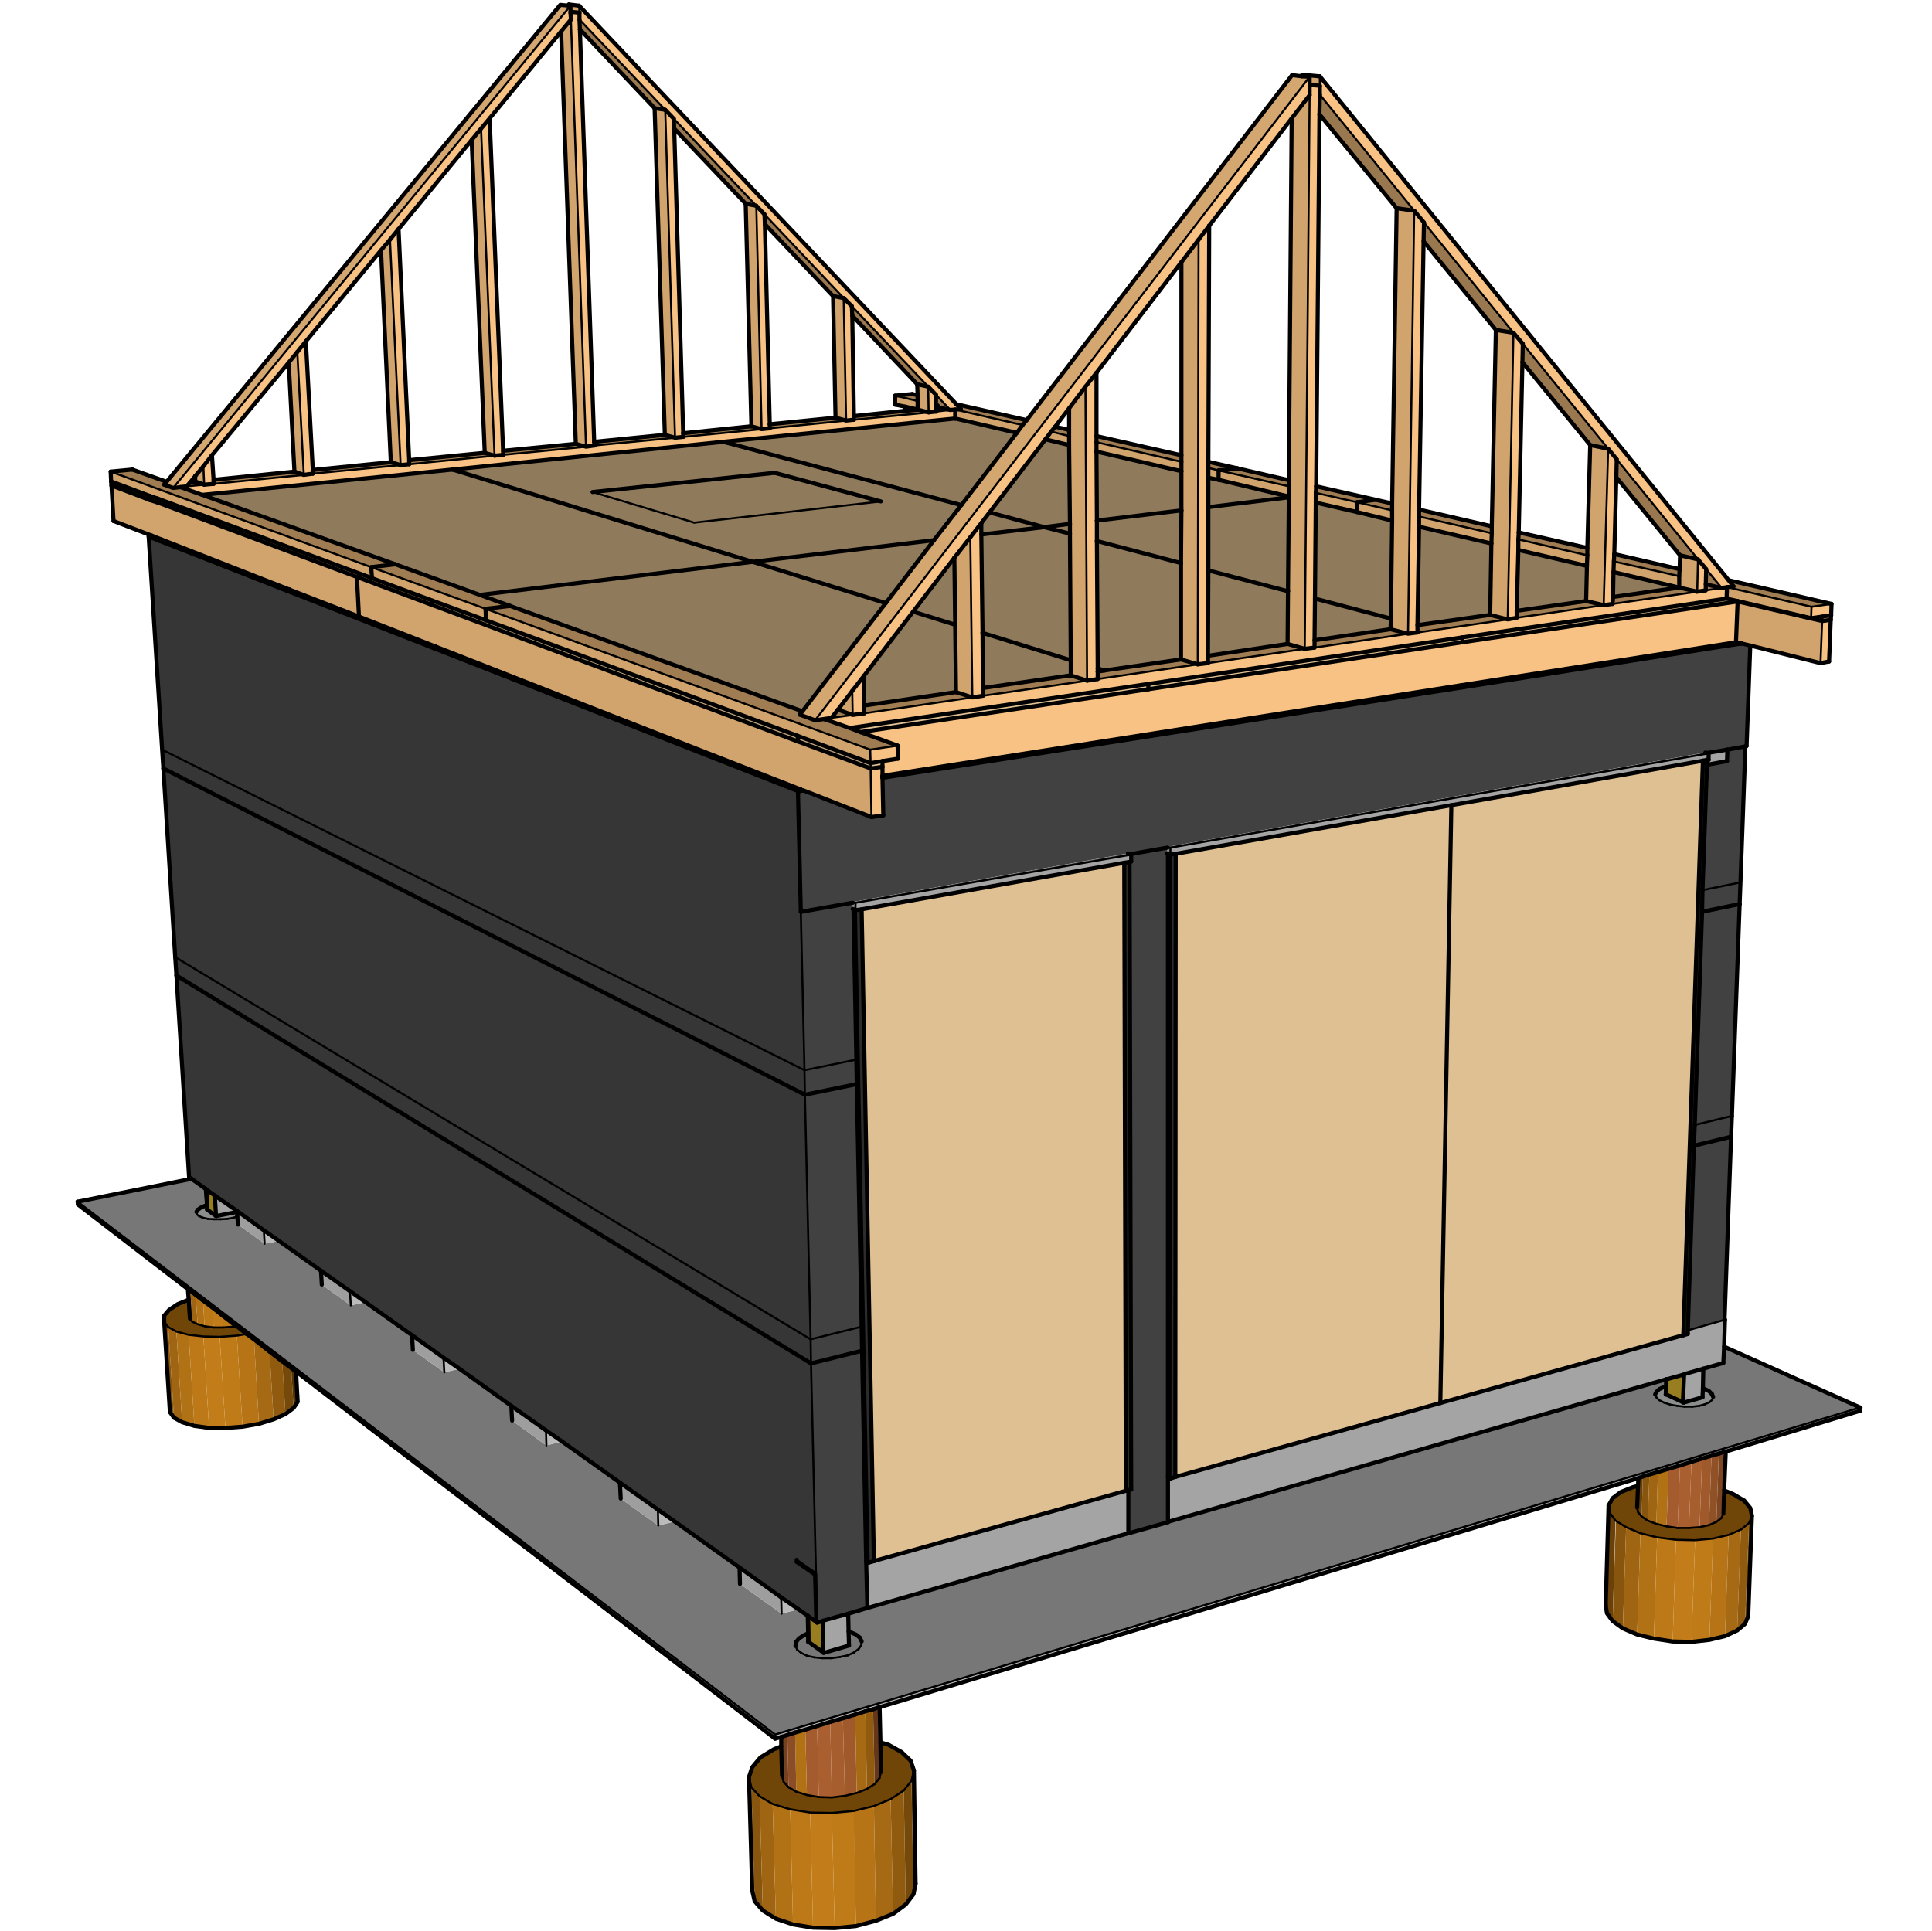<?xml version="1.0" encoding="utf-8"?>
<!-- Generator: Adobe Illustrator 20.1.0, SVG Export Plug-In . SVG Version: 6.00 Build 0)  -->
<svg version="1.1" id="Layer_19" xmlns="http://www.w3.org/2000/svg" xmlns:xlink="http://www.w3.org/1999/xlink" x="0px" y="0px"
	 viewBox="0 0 473.1 472.9" style="enable-background:new 0 0 473.1 472.9;" xml:space="preserve">
<style type="text/css">
	.st0{fill:#8F7B5C;}
	.st1{fill:#D1A46E;}
	.st2{fill:#9F7C52;}
	.st3{fill:#99774F;}
	.st4{fill:#F7C283;}
	.st5{fill:#DFC093;}
	.st6{fill:#BDA27C;}
	.st7{fill:#414141;}
	.st8{fill:#8A8A8B;}
	.st9{fill:#686868;}
	.st10{fill:#272727;}
	.st11{fill:#D4A670;}
	.st12{fill:#2C2C2C;}
	.st13{fill:#222222;}
	.st14{fill:#A4A4A5;}
	.st15{fill:#363636;}
	.st16{fill:#543404;}
	.st17{fill:#6A4109;}
	.st18{fill:#87550D;}
	.st19{fill:#9F6512;}
	.st20{fill:#B17115;}
	.st21{fill:#BD7918;}
	.st22{fill:#C27C19;}
	.st23{fill:#BF7B18;}
	.st24{fill:#B67416;}
	.st25{fill:#A66A14;}
	.st26{fill:#915B0F;}
	.st27{fill:#75490A;}
	.st28{fill:#6F4508;}
	.st29{fill:#653718;}
	.st30{fill:#A95F2F;}
	.st31{fill:#A45C2E;}
	.st32{fill:#7D4621;}
	.st33{fill:#915127;}
	.st34{fill:#9F592B;}
	.st35{fill:#A75E2E;}
	.st36{fill:#8A4D25;}
	.st37{fill:#75411E;}
	.st38{fill:#5B3115;}
	.st39{fill:#49260E;}
	.st40{fill:#777777;}
	.st41{fill:#997D21;}
	.st42{fill:#8C8D8D;}
	.st43{fill:#BBBBBC;}
	.st44{fill:#9E9E9E;}
	.st45{fill:none;stroke:#000000;stroke-width:0.5;stroke-linecap:round;stroke-linejoin:round;stroke-miterlimit:10;}
	.st46{fill:none;stroke:#000000;stroke-linecap:round;stroke-linejoin:round;stroke-miterlimit:10;}
</style>
<g>
	<g>
		<g>
			<polygon class="st0" points="332.3,125.4 340.9,127.5 340.6,151.5 322,146.6 322.2,123.1 			"/>
			<polygon class="st1" points="340.9,127.5 332.3,125.4 332.3,123 340.9,125 			"/>
			<polygon class="st1" points="332.3,125.4 322.2,123.1 322.2,120.7 332.3,123 			"/>
			<polygon class="st0" points="322,146.6 340.6,151.5 340.5,154.1 321.9,156.8 			"/>
			<polygon class="st2" points="340.9,125 332.3,123 336.9,122.4 340.9,123.3 			"/>
			<polygon class="st2" points="336.9,122.4 332.3,123 322.2,120.7 322.3,119.1 			"/>
			<polygon class="st2" points="321.9,156.8 340.5,154.1 344.8,155.2 321.9,158.6 			"/>
			<polygon class="st1" points="344.8,155.2 340.5,154.1 340.6,151.5 340.9,127.5 340.9,125 340.9,123.3 342,51 346.3,51.6 			"/>
			<polygon class="st3" points="346.3,51.6 342,51 323.1,28 323.2,23.2 			"/>
			<polygon class="st4" points="344.8,155.2 346.3,51.6 348.7,54.5 348.6,59.1 347.5,124.8 347.5,126.5 347.5,129 347.1,153.1 
				347.1,154.9 			"/>
			<polygon class="st4" points="344.8,155.2 347.1,154.9 369.2,151.7 371.4,151.3 392.7,148.2 394.9,147.9 415.6,144.9 417.7,144.6 
				421.6,144 422.9,143.8 422.8,146.6 358.1,156.1 281.2,167.5 208.1,178.3 201.8,176.1 203.6,175.8 208.8,175.1 211.6,174.7 
				238.1,170.8 240.7,170.4 266.2,166.7 268.8,166.3 293.3,162.7 295.8,162.4 319.5,158.9 321.9,158.6 			"/>
			<polygon class="st1" points="422.8,146.6 422.9,143.8 443.6,148.6 443.5,151.4 425.5,147.2 			"/>
			<polygon class="st4" points="211.6,174.7 208.8,175.1 208.7,169.2 208.7,169.2 211.5,165.6 211.6,172.8 			"/>
			<polygon class="st4" points="240.7,170.4 238.1,170.8 237.6,131.6 237.6,131.6 240.3,128.1 240.3,130.9 240.6,155 240.7,168.5 
							"/>
			<polygon class="st4" points="268.8,166.3 266.2,166.7 265.8,94.7 265.8,94.7 268.5,91.3 268.5,106.8 268.5,108.3 268.5,110.6 
				268.6,127.5 268.6,132.5 268.8,163.7 268.8,164.5 			"/>
			<polygon class="st4" points="295.8,162.4 293.3,162.7 293.5,58.7 293.5,58.7 296.1,55.3 295.9,113.1 295.9,114.6 295.9,117 
				295.9,124.2 295.9,139.7 295.8,160.6 			"/>
			<polygon class="st4" points="321.9,158.6 319.5,158.9 320.7,23.3 320.7,21.1 323.2,21 323.2,23.2 323.1,28 322.3,119.1 
				322.2,120.7 322.2,123.1 322,146.6 321.9,156.8 			"/>
			<polygon class="st4" points="371.4,151.3 369.2,151.7 370.6,81.5 372.9,84.2 372.8,88.7 371.9,130.4 371.8,132.1 371.8,134.7 
				371.4,149.6 			"/>
			<polygon class="st4" points="394.9,147.9 392.7,148.2 393.8,109.9 395.9,112.5 395.8,116.9 395.3,135.7 395.2,137.5 395.1,140.1 
				395,146.2 			"/>
			<polygon class="st4" points="417.6,144.6 415.5,144.9 415.8,137 417.8,139.4 417.7,143.1 			"/>
			<polygon class="st4" points="348.7,54.5 346.3,51.6 323.2,23.2 323.2,21 323.2,18.7 423.3,142.1 424.5,143.6 422.9,143.8 
				421.6,144 417.8,139.4 415.8,137 395.9,112.5 393.8,109.9 372.9,84.2 370.6,81.5 			"/>
			<polygon class="st2" points="422.9,143.8 424.5,143.6 423.3,142.1 448.5,147.9 443.6,148.6 			"/>
			<polygon class="st5" points="358.1,156.1 422.8,146.6 425.5,147.2 425.5,147.3 358.1,157.3 			"/>
			<polygon class="st6" points="425.5,147.3 425.5,147.2 443.5,151.4 446.3,151 446.2,152.1 			"/>
			<polygon class="st4" points="358.1,157.3 425.5,147.3 425.1,157.3 357.9,167.8 216.1,190 216.1,187.8 216.1,186.4 219.9,185.8 
				219.8,182.6 210.7,179.3 281.2,168.8 			"/>
			<polygon class="st5" points="358.1,157.3 281.2,168.8 281.2,167.5 358.1,156.1 			"/>
			<polygon class="st1" points="425.1,157.3 425.5,147.3 446.2,152.1 445.8,162.4 428.6,158.1 426.5,157.6 426.4,157.6 426.2,157.6 
				426.2,157.6 425.6,157.4 			"/>
			<polygon class="st0" points="425.1,157.3 425.6,157.4 358.4,167.9 357.9,167.8 			"/>
			<polygon class="st4" points="445.8,162.4 446.2,152.1 448.3,151.8 447.9,162 			"/>
			<polygon class="st5" points="448.3,151.8 446.2,152.1 446.3,151 448.4,150.7 			"/>
			<polygon class="st1" points="27.8,127.6 27.3,118.9 36.8,122.5 38.7,123.1 87.4,141.3 87.9,151 70.9,144.4 39.5,132.1 
				37.2,131.2 			"/>
			<polygon class="st6" points="38.7,123.1 36.8,122.5 36.8,121.5 38.6,122.1 			"/>
			<polygon class="st0" points="39.5,132.1 70.9,144.4 70.3,144.5 38.9,132.2 			"/>
			<polygon class="st1" points="87.9,151 87.4,141.3 105.9,148.2 195.4,181.6 213.2,188.2 213.4,200.1 196.8,193.6 196.7,193.6 
				196.6,193.6 196,193.3 148.1,174.6 106.8,158.4 			"/>
			<polygon class="st6" points="195.4,181.6 105.9,148.2 105.9,147.1 119,151.9 195.3,180.2 			"/>
			<polygon class="st0" points="106.8,158.4 148.1,174.6 147.4,174.7 106.1,158.5 			"/>
			<polygon class="st4" points="213.4,200.1 213.2,188.2 216.1,187.8 216.1,190 216.1,190.2 216.1,190.5 216.1,190.6 216.3,199.7 
							"/>
			<polygon class="st5" points="216.1,187.8 213.2,188.2 213.2,186.9 216.1,186.4 			"/>
			<polygon class="st7" points="213.4,200.1 216.3,199.7 216.1,190.6 426.5,157.6 428.6,158.1 427.7,182.7 427.4,182.8 423,183.6 
				418.1,184.4 417.6,184.3 285.9,207.4 285.9,207.6 285.8,207.6 276.7,209.2 276.2,209 208.8,220.9 208.8,221.1 208.7,221.1 
				196.2,223.3 195.5,193.8 196.8,193.6 			"/>
			<polygon class="st8" points="208.8,221.1 208.7,221.1 208.8,222.6 209,222.7 209.5,223 209.5,221.1 208.8,220.9 			"/>
			<polygon class="st7" points="208.7,221.1 208.8,222.6 209,222.7 209.7,259.5 197,262.1 196.1,223.3 196.2,223.3 			"/>
			<polygon class="st9" points="208.8,220.9 276.2,209 276.7,209.2 277,209.3 209.5,221.1 			"/>
			<polygon class="st8" points="285.9,207.6 285.8,207.6 285.8,209 286,209.1 286.6,209.3 286.6,207.6 285.9,207.4 			"/>
			<polygon class="st9" points="285.9,207.4 417.6,184.3 418.1,184.4 418.4,184.5 286.6,207.6 			"/>
			<polygon class="st7" points="285.8,207.6 285.8,209 286,209.1 286,361.7 286,372.7 286,372.8 276.4,375.5 276.3,364.9 277,364.8 
				276.6,211.1 277,211 277,209.3 276.7,209.2 			"/>
			<polygon class="st0" points="216.1,190 357.9,167.8 358.4,167.9 216.1,190.2 			"/>
			<polygon class="st0" points="106.8,158.4 106.1,158.5 70.3,144.5 70.9,144.4 87.9,151 			"/>
			<polygon class="st6" points="106.1,158.5 147.4,174.7 147.4,174.9 106.1,158.7 			"/>
			<polygon class="st10" points="106.1,158.7 147.4,174.9 195.3,193.7 195.5,193.7 195.5,193.8 195.4,193.8 36.4,131.4 36.6,131.4 
				36.6,131.4 36.6,131.5 36.6,131.5 38.9,132.4 70.3,144.7 			"/>
			<polygon class="st6" points="106.1,158.7 70.3,144.7 70.3,144.5 106.1,158.5 			"/>
			<polygon class="st6" points="195.3,193.7 147.4,174.9 147.4,174.7 195.3,193.4 			"/>
			<polygon class="st6" points="70.3,144.7 38.9,132.4 38.9,132.2 70.3,144.5 			"/>
			<polygon class="st6" points="38.9,132.4 36.6,131.5 36.6,131.4 36.6,131.4 36.6,131.3 38.9,132.2 			"/>
			<polygon class="st0" points="147.4,174.7 148.1,174.6 196,193.3 195.3,193.4 			"/>
			<polygon class="st1" points="27.2,117.9 27.1,115.5 90.9,138.9 91.1,141.6 38.6,122.1 36.8,121.5 			"/>
			<polygon class="st1" points="91.1,141.6 90.9,138.9 118.9,149.1 119,151.9 105.9,147.1 			"/>
			<polygon class="st2" points="90.9,138.9 27.1,115.5 32.4,115 40.8,118 40.2,118.7 42.4,119.5 44.2,119.3 49.5,121.2 96.8,138.2 
							"/>
			<polygon class="st11" points="42.4,119.5 40.2,118.7 40.8,118 137.2,1.2 139.3,1.4 139.7,1.4 			"/>
			<polygon class="st4" points="44.2,119.3 42.4,119.5 139.7,1.4 139.7,2.9 139.7,3.2 139.8,4.8 137.4,7.7 119.9,29 117.8,31.5 
				115.5,34.3 97.6,56.1 95.5,58.7 93.3,61.3 74.9,83.6 72.8,86.2 70.7,88.8 51.9,111.5 49.8,114.2 47.8,116.6 46.6,118.1 
				45.7,119.1 			"/>
			<polygon class="st4" points="117.8,31.5 119.9,29 123.2,110.4 123.2,111.4 121.1,111.6 			"/>
			<polygon class="st4" points="121.1,111.6 123.2,111.4 143.5,109.4 145.6,109.1 165.3,107.2 167.3,107 186.5,105.1 188.5,104.9 
				207.2,103 209.1,102.8 227.4,101 229.2,100.8 232.7,100.4 233.9,100.3 233.9,102.5 177.1,108.2 110.8,115 49.5,121.2 44.2,119.3 
				45.7,119.1 50,118.7 52.3,118.5 74.4,116.3 76.6,116 98.1,113.9 100.2,113.7 			"/>
			<polygon class="st1" points="233.9,102.5 233.9,100.3 250.4,104.1 249,106 			"/>
			<polygon class="st0" points="233.9,102.5 249,106 235.4,123.7 177.1,108.2 			"/>
			<path class="st0" d="M145.1,120.5l24.8,7.5l45.7-5.2l-26-7L145.1,120.5z M110.8,115l66.2-6.7l58.3,15.4l-6.6,8.6l-44.4,5.3
				L110.8,115"/>
			<polygon class="st0" points="49.5,121.2 110.8,115 184.3,137.6 117.5,145.7 96.8,138.2 			"/>
			<polygon class="st4" points="188.5,104.9 186.5,105.1 185.2,50.4 187.2,52.5 187.3,54.9 188.5,103.9 			"/>
			<polygon class="st4" points="167.3,107 165.3,107.2 162.9,26.9 165,29.1 165.1,31.5 167.3,106.1 			"/>
			<polygon class="st4" points="209.1,102.8 207.2,103 206.6,73 208.6,75 208.7,77.3 209.1,101.9 			"/>
			<polygon class="st4" points="229.2,100.8 227.4,101 227.3,94.7 229.2,96.7 229.2,99 229.2,99.3 229.2,99.9 			"/>
			<polygon class="st4" points="100.2,113.7 98.1,113.9 95.5,58.7 97.6,56.1 100.2,112.7 			"/>
			<polygon class="st4" points="145.6,109.1 143.5,109.4 139.8,4.8 139.7,3.2 141.9,3.1 141.9,4.8 142,7.2 145.5,108.2 			"/>
			<polygon class="st4" points="76.6,116 74.4,116.3 72.8,86.2 74.9,83.6 76.6,115.1 			"/>
			<polygon class="st4" points="52.3,118.5 50,118.7 49.8,114.2 51.9,111.5 52.3,117.5 			"/>
			<polygon class="st4" points="165,29.1 162.9,26.9 141.9,4.8 141.9,3.1 141.8,1.4 234.2,99 235.3,100.2 233.9,100.3 232.7,100.4 
				229.2,96.7 227.3,94.7 208.6,75 206.6,73 187.2,52.5 185.2,50.4 			"/>
			<polygon class="st2" points="233.9,100.3 235.3,100.2 234.2,99 251.4,102.9 250.4,104.1 			"/>
			<polygon class="st2" points="90.9,138.9 96.8,138.2 117.5,145.7 124.9,148.4 118.9,149.1 			"/>
			<polygon class="st4" points="443.5,151.4 443.6,148.6 448.5,147.9 448.4,150.7 446.3,151 			"/>
			<polygon class="st1" points="119,151.9 118.9,149.1 213.1,183.6 213.2,186.9 195.3,180.2 			"/>
			<polygon class="st4" points="213.2,186.9 213.1,183.6 219.8,182.6 219.9,185.8 216.1,186.4 			"/>
			<polygon class="st2" points="213.1,183.6 118.9,149.1 124.9,148.4 196.5,174.2 195.8,175 199.6,176.4 201.8,176.1 208.1,178.3 
				210.7,179.3 219.8,182.6 			"/>
			<polygon class="st11" points="199.6,176.4 195.8,175 196.5,174.2 216.9,147.7 228.7,132.3 235.4,123.7 249,106 250.4,104.1 
				251.4,102.9 316.4,18.4 318.9,18.7 320.7,18.8 			"/>
			<polygon class="st4" points="201.8,176.1 199.6,176.4 320.7,18.8 320.7,20.8 320.7,21.1 320.7,23.3 316.3,29 296.1,55.3 
				296.1,55.3 293.5,58.7 293.5,58.7 289.3,64.2 268.5,91.3 268.5,91.3 265.8,94.7 265.8,94.7 261.8,100 258.4,104.5 257.4,105.7 
				256,107.6 242.3,125.5 240.3,128.1 240.3,128.1 237.6,131.6 237.6,131.6 233.7,136.6 223.6,149.8 211.5,165.6 211.5,165.6 
				208.7,169.2 208.7,169.2 205.2,173.8 203.6,175.8 			"/>
			<polygon class="st0" points="196.5,174.2 124.9,148.4 117.5,145.7 184.3,137.6 216.9,147.7 			"/>
			<polygon class="st12" points="276.6,211.1 277,364.8 276.3,364.9 276.3,365 275.7,365.1 275.3,211.3 			"/>
			<polygon class="st5" points="275.3,211.3 275.7,365.1 214.1,382.3 211,222.7 			"/>
			<polygon class="st12" points="211,222.7 214,382.3 212.7,382.7 209.6,222.9 			"/>
			<polygon class="st13" points="209.6,222.9 212.7,382.7 212.1,382.3 211.1,330.8 211,324.9 209.8,265.5 209.7,259.5 209,222.7 
				209.5,223 			"/>
			<polygon class="st14" points="212.1,382.3 212.7,382.7 214.1,382.3 275.7,365.1 276.3,365 276.3,375.5 212.4,393.8 			"/>
			<polygon class="st15" points="276.3,365 276.3,375.5 276.4,375.5 276.3,364.9 			"/>
			<polygon class="st1" points="370.6,81.5 369.2,151.7 364.9,150.6 365.2,133.1 365.3,130.6 365.3,128.9 366.3,80.8 			"/>
			<polygon class="st2" points="364.9,150.6 369.2,151.7 347.1,154.9 347.1,153.1 			"/>
			<polygon class="st3" points="370.6,81.5 366.3,80.8 348.6,59.1 348.7,54.5 			"/>
			<polygon class="st0" points="364.9,150.6 347.1,153.1 347.5,129 365.2,133.1 			"/>
			<polygon class="st1" points="365.2,133.1 347.5,129 347.5,126.5 365.3,130.6 			"/>
			<polygon class="st2" points="365.3,130.6 347.5,126.5 347.5,124.8 365.3,128.9 			"/>
			<polygon class="st1" points="237.6,131.6 238.1,170.8 234.1,169.5 233.9,152.9 233.7,136.6 			"/>
			<polygon class="st2" points="234.1,169.5 238.1,170.8 211.6,174.7 211.6,172.8 			"/>
			<polygon class="st0" points="234.1,169.5 211.6,172.8 211.5,165.6 211.5,165.6 223.6,149.8 233.9,152.9 			"/>
			<polygon class="st1" points="293.5,58.7 293.3,162.7 289.2,161.5 289.2,137.9 289.3,125 289.3,115.4 289.3,113.1 289.3,111.5 
				289.3,64.2 			"/>
			<polygon class="st2" points="289.2,161.5 293.3,162.7 268.8,166.3 268.8,164.5 270.5,164.2 			"/>
			<polygon class="st1" points="265.8,94.7 266.2,166.7 262.2,165.4 262.2,161.7 262,130.7 262,128.3 261.8,109 261.8,106.8 
				261.8,105.3 261.8,100 			"/>
			<polygon class="st2" points="262.2,165.4 266.2,166.7 240.7,170.4 240.7,168.5 			"/>
			<polygon class="st0" points="262.2,165.4 240.7,168.5 240.6,155 262.2,161.7 			"/>
			<polygon class="st1" points="208.7,169.2 208.8,175.1 205.2,173.8 			"/>
			<polygon class="st2" points="205.2,173.8 208.8,175.1 203.6,175.8 			"/>
			<polygon class="st1" points="318.9,18.7 318.9,18.3 323.2,18.7 323.2,21 320.7,20.8 320.7,18.8 			"/>
			<polygon class="st2" points="320.7,21.1 323.2,21 320.7,20.8 			"/>
			<polygon class="st1" points="415.8,137 415.6,144.9 411.2,143.9 411.2,143.9 411.2,141.1 411.3,139.4 411.4,136 			"/>
			<polygon class="st2" points="411.2,143.9 415.6,144.9 394.9,147.9 395,146.2 			"/>
			<polygon class="st3" points="415.8,137 411.4,136 395.8,116.9 395.9,112.5 			"/>
			<polygon class="st0" points="411.2,143.9 395,146.2 395.1,140.1 			"/>
			<polygon class="st1" points="411.2,143.9 395.1,140.1 395.2,137.5 411.2,141.1 			"/>
			<polygon class="st2" points="411.2,141.1 395.2,137.5 395.2,135.7 411.3,139.4 			"/>
			<polygon class="st1" points="393.8,109.9 392.7,148.2 388.4,147.2 388.6,138.6 388.7,136 388.7,134.2 389.4,109 			"/>
			<polygon class="st2" points="388.4,147.2 392.7,148.2 371.4,151.3 371.4,149.6 			"/>
			<polygon class="st3" points="393.8,109.9 389.4,109 372.8,88.7 372.9,84.2 			"/>
			<polygon class="st0" points="388.4,147.2 371.4,149.6 371.8,134.7 388.6,138.6 			"/>
			<polygon class="st1" points="388.6,138.6 371.8,134.7 371.8,132.1 388.7,136 			"/>
			<polygon class="st2" points="388.7,136 371.8,132.1 371.9,130.4 388.7,134.2 			"/>
			<polygon class="st1" points="185.2,50.4 186.5,105.1 184,104.4 182.6,49.9 			"/>
			<polygon class="st2" points="184,104.4 186.5,105.1 167.3,107 167.3,106.1 			"/>
			<polygon class="st3" points="185.2,50.4 182.6,49.9 165.1,31.5 165,29.1 			"/>
			<polygon class="st1" points="72.8,86.2 74.4,116.3 72.1,115.5 70.7,88.8 			"/>
			<polygon class="st2" points="72.1,115.5 74.4,116.3 52.3,118.5 52.3,117.5 			"/>
			<polygon class="st1" points="117.8,31.5 121.1,111.6 118.7,110.9 115.5,34.3 			"/>
			<polygon class="st2" points="118.7,110.9 121.1,111.6 100.2,113.7 100.2,112.7 			"/>
			<polygon class="st1" points="95.5,58.7 98.1,113.9 95.7,113.2 93.3,61.3 			"/>
			<polygon class="st2" points="95.7,113.2 98.1,113.9 76.6,116 76.6,115.1 			"/>
			<polygon class="st1" points="49.8,114.2 50,118.7 47.8,117.9 47.8,116.6 			"/>
			<polygon class="st2" points="47.8,117.9 50,118.7 45.7,119.1 46.6,118.1 			"/>
			<polygon class="st1" points="139.3,1.4 139.3,1.1 141.8,1.4 141.9,3.1 139.7,2.9 139.7,1.4 			"/>
			<polygon class="st2" points="139.7,3.2 141.9,3.1 139.7,2.9 			"/>
			<polygon class="st1" points="162.9,26.9 165.3,107.2 162.8,106.5 160.3,26.5 			"/>
			<polygon class="st2" points="162.8,106.5 165.3,107.2 145.6,109.1 145.5,108.2 			"/>
			<polygon class="st3" points="162.9,26.9 160.3,26.5 142,7.2 141.9,4.8 			"/>
			<polygon class="st1" points="227.3,94.7 227.4,101 224.7,100.3 224.7,100.3 224.7,98.2 224.7,96.8 224.6,94.1 			"/>
			<polygon class="st2" points="224.7,100.3 227.4,101 209.1,102.8 209.1,101.9 221.7,100.6 224.5,100.4 			"/>
			<polygon class="st3" points="227.3,94.7 224.6,94.1 208.7,77.3 208.6,75 			"/>
			<polygon class="st1" points="221.7,100.6 224.5,100.4 221.7,99.7 			"/>
			<polygon class="st6" points="221.7,99.7 224.5,100.4 224.7,100.3 224.7,100.3 221.7,99.6 			"/>
			<polygon class="st1" points="219.2,99.1 219.2,96.9 224.7,98.2 224.7,100.3 221.7,99.6 			"/>
			<polygon class="st2" points="224.7,98.2 219.2,96.9 223.4,96.5 224.7,96.8 			"/>
			<polygon class="st1" points="206.6,73 207.2,103 204.6,102.3 204,72.4 			"/>
			<polygon class="st2" points="204.6,102.3 207.2,103 188.5,104.9 188.5,103.9 			"/>
			<polygon class="st3" points="206.6,73 204,72.4 187.3,54.9 187.2,52.5 			"/>
			<polygon class="st16" points="393.2,393.1 393.5,395.1 394.2,370.5 393.9,368.7 			"/>
			<polygon class="st17" points="394.9,397 393.5,395.1 394.2,370.5 395.6,372.4 			"/>
			<polygon class="st18" points="397.4,398.8 394.9,397 395.7,372.4 398.2,374 			"/>
			<polygon class="st19" points="400.9,400.3 397.4,398.8 398.2,374 401.7,375.5 			"/>
			<polygon class="st20" points="405,401.3 400.9,400.3 401.7,375.5 405.8,376.5 			"/>
			<polygon class="st21" points="409.6,402 405,401.3 405.8,376.5 410.4,377.1 			"/>
			<polygon class="st22" points="414.2,402.1 409.6,402 410.4,377.1 415.1,377.2 			"/>
			<polygon class="st23" points="418.6,401.6 414.2,402.1 415.1,377.2 419.5,376.8 			"/>
			<polygon class="st24" points="422.4,400.7 418.6,401.6 419.5,376.8 423.3,375.9 			"/>
			<polygon class="st25" points="425.4,399.3 422.4,400.7 423.3,375.9 426.3,374.6 			"/>
			<polygon class="st26" points="427.3,397.7 425.4,399.3 426.3,374.6 428.3,373 			"/>
			<polygon class="st27" points="428.1,395.8 427.3,397.7 428.3,373 429,371.2 			"/>
			<polygon class="st28" points="424.4,365.9 427.1,367.5 428.6,369.3 429,371.2 428.3,373 426.3,374.6 423.3,375.9 419.5,376.8 
				415.1,377.2 410.4,377.1 405.8,376.5 401.7,375.5 398.2,374 395.6,372.4 394.2,370.5 393.9,368.7 394.9,366.9 396.9,365.4 
				399.9,364.2 401.1,363.9 400.9,369.2 401.1,370.3 402,371.4 403.5,372.4 405.6,373.2 408.1,373.8 410.8,374.2 413.6,374.2 
				416.2,374 418.5,373.5 420.3,372.7 421.5,371.8 422,370.7 422.2,365 			"/>
			<polygon class="st29" points="422,370.7 421.5,371.8 422.1,355.6 422.6,355.5 422.2,365 			"/>
			<polygon class="st16" points="401.2,362 401.1,363.9 400.9,369.2 401.1,370.3 401.4,361.9 			"/>
			<polygon class="st20" points="408.1,373.8 405.6,373.2 406,360.5 408.6,359.7 			"/>
			<polygon class="st30" points="413.6,374.2 410.8,374.2 411.4,358.9 414.2,358 			"/>
			<polygon class="st18" points="403.5,372.4 402,371.4 402.3,361.6 403.9,361.1 			"/>
			<polygon class="st17" points="402,371.4 401.1,370.3 401.4,361.9 402.3,361.6 			"/>
			<polygon class="st19" points="405.6,373.2 403.5,372.4 403.9,361.1 406,360.5 			"/>
			<polygon class="st31" points="410.8,374.2 408.1,373.8 408.6,359.7 411.4,358.9 			"/>
			<polygon class="st32" points="421.5,371.8 420.3,372.7 420.9,356 422.1,355.6 			"/>
			<polygon class="st33" points="420.3,372.7 418.5,373.5 419.1,356.5 420.9,356 			"/>
			<polygon class="st34" points="418.5,373.5 416.2,374 416.8,357.2 419.1,356.5 			"/>
			<polygon class="st35" points="416.2,374 413.6,374.2 414.2,358 416.8,357.2 			"/>
			<polygon class="st17" points="184.8,465.6 184.2,463 183.4,435.2 184,437.7 			"/>
			<polygon class="st18" points="186.8,467.9 184.8,465.6 184,437.7 186,439.9 			"/>
			<polygon class="st19" points="190,469.9 186.8,467.9 186,439.9 189.2,441.8 			"/>
			<polygon class="st20" points="194.2,471.3 190,469.9 189.2,441.8 193.5,443.1 			"/>
			<polygon class="st21" points="199.1,472.1 194.2,471.3 193.5,443.1 198.4,443.9 			"/>
			<polygon class="st22" points="204.4,472.2 199.1,472.1 198.4,443.9 203.7,444 			"/>
			<polygon class="st23" points="209.6,471.7 204.4,472.2 203.7,444 209.1,443.5 			"/>
			<polygon class="st24" points="214.5,470.4 209.6,471.7 209,443.5 214,442.3 			"/>
			<polygon class="st25" points="218.7,468.7 214.5,470.4 214,442.3 218.1,440.6 			"/>
			<polygon class="st26" points="221.8,466.4 218.7,468.7 218.1,440.6 221.3,438.5 			"/>
			<polygon class="st27" points="223.7,463.9 221.8,466.4 221.3,438.5 223.2,436.1 			"/>
			<polygon class="st16" points="224.2,461.3 223.7,463.9 223.2,436.1 223.8,433.6 			"/>
			<polygon class="st28" points="198.4,443.9 193.5,443.1 189.2,441.8 186,439.9 184,437.7 183.4,435.2 184.2,432.8 186.2,430.4 
				189.5,428.4 191.3,427.7 191.5,434.9 191.9,436.4 193.1,437.7 195,438.8 197.6,439.6 200.5,440.1 203.7,440.2 206.9,439.8 
				209.8,439.1 212.3,438.1 214.2,436.9 215.4,435.4 215.7,434 215.6,426.7 217.6,427.3 220.8,429.1 223,431.2 223.8,433.6 
				223.2,436.1 221.3,438.5 218.1,440.6 214,442.3 209,443.5 203.7,444 			"/>
			<polygon class="st35" points="206.9,439.8 203.7,440.2 203.3,421.7 206.4,420.8 			"/>
			<polygon class="st30" points="203.7,440.2 200.5,440.1 200.1,422.7 203.3,421.7 			"/>
			<polygon class="st31" points="200.5,440.1 197.6,439.6 197.2,423.6 200.1,422.7 			"/>
			<polygon class="st34" points="209.8,439.1 206.9,439.8 206.4,420.8 209.4,419.9 			"/>
			<polygon class="st20" points="197.6,439.6 195,438.8 194.7,424.3 197.2,423.6 			"/>
			<polygon class="st25" points="212.3,438.1 209.8,439.1 209.4,419.9 211.9,419.1 			"/>
			<polygon class="st36" points="195,438.8 193.1,437.7 192.8,424.9 194.7,424.3 			"/>
			<polygon class="st26" points="214.2,436.9 212.3,438.1 211.9,419.1 213.8,418.6 			"/>
			<polygon class="st37" points="193.1,437.7 191.9,436.4 191.6,425.3 192.8,424.9 			"/>
			<polygon class="st29" points="215.4,435.4 214.2,436.9 213.8,418.6 215,418.2 			"/>
			<polygon class="st38" points="191.3,425.4 191.3,427.7 191.5,434.9 191.9,436.4 191.6,425.3 			"/>
			<polygon class="st39" points="215,418.2 215.4,435.4 215.7,434 215.6,426.7 215.4,418.1 			"/>
			<polygon class="st19" points="44.6,348.3 42.6,347.2 41.2,325 43.2,326.1 			"/>
			<polygon class="st20" points="47.6,349.2 44.6,348.3 43.2,326.1 46.2,326.9 			"/>
			<polygon class="st21" points="51.2,349.7 47.6,349.2 46.2,326.9 49.8,327.3 			"/>
			<polygon class="st22" points="55.2,349.7 51.2,349.7 49.8,327.3 53.8,327.4 			"/>
			<polygon class="st23" points="59.4,349.4 55.2,349.7 53.8,327.4 58,327.1 			"/>
			<polygon class="st24" points="63.4,348.7 59.4,349.4 58,327.1 60.4,326.7 62.2,328 			"/>
			<polygon class="st25" points="67,347.6 63.4,348.7 62.2,328 66,331 			"/>
			<polygon class="st26" points="69.9,346.3 67,347.6 66,331 69.1,333.3 			"/>
			<polygon class="st27" points="71.9,344.8 69.9,346.3 69.1,333.4 71.3,335 			"/>
			<polygon class="st16" points="72.9,343.3 71.9,344.8 71.3,335 72.5,335.9 			"/>
			<polygon class="st17" points="72.9,343.3 72.8,341.8 72.5,335.9 72.5,335.9 			"/>
			<polygon class="st18" points="42.6,347.2 41.6,345.8 40.2,323.7 41.2,325 			"/>
			<polygon class="st28" points="43.2,326.1 41.2,325 40.2,323.7 40.2,322.2 41.4,320.8 43.5,319.4 46.2,318.3 46.5,322.9 
				47.1,323.7 48.4,324.3 50.1,324.8 52.3,325.1 54.7,325.1 57.2,324.9 58,324.8 60.4,326.7 58,327.1 53.8,327.4 49.8,327.3 
				46.2,326.9 			"/>
			<polygon class="st19" points="48.4,324.3 47.1,323.7 46.6,316.1 47.9,317.1 			"/>
			<polygon class="st20" points="50.1,324.8 48.4,324.3 47.9,317.1 49.7,318.5 			"/>
			<polygon class="st22" points="54.7,325.1 52.3,325.1 52,320.2 54.5,322.2 			"/>
			<polygon class="st37" points="47.1,323.7 46.5,322.9 46.2,318.3 46,315.7 46.6,316.1 			"/>
			<polygon class="st21" points="52.3,325.1 50.1,324.8 49.7,318.5 52,320.2 			"/>
			<polygon class="st23" points="57.2,324.9 54.7,325.1 54.5,322.2 57.1,324.2 			"/>
			<polygon class="st24" points="57.2,324.9 58,324.8 57.1,324.2 			"/>
			<polygon class="st5" points="195.3,193.4 195.3,193.7 195.5,193.7 196,193.7 196,193.3 			"/>
			<polygon class="st5" points="196,193.7 196.6,193.6 196,193.3 			"/>
			<polygon class="st0" points="36.6,131.3 38.9,132.2 39.5,132.1 37.2,131.2 			"/>
			<polygon class="st5" points="216.1,190.2 358.4,167.9 358.4,168.3 216.1,190.5 			"/>
			<polygon class="st5" points="358.4,168.3 358.4,167.9 425.6,157.4 426.2,157.6 418,158.8 418,158.9 			"/>
			<polygon class="st10" points="418,158.8 426.2,157.6 426.2,157.6 			"/>
			<polygon class="st15" points="418,158.9 418,158.9 418,158.8 418,158.8 			"/>
			<polygon class="st5" points="281.2,167.5 281.2,168.8 210.7,179.3 208.1,178.3 			"/>
			<polygon class="st0" points="262.2,161.7 240.6,155 240.3,130.9 255.7,129.1 262,130.7 			"/>
			<polygon class="st0" points="262,130.7 255.7,129.1 262,128.3 			"/>
			<polygon class="st0" points="262,128.3 255.7,129.1 242.3,125.5 256,107.6 261.8,109 			"/>
			<polygon class="st1" points="261.8,109 256,107.6 257.4,105.7 261.8,106.8 			"/>
			<polygon class="st2" points="261.8,106.8 257.4,105.7 258.4,104.5 261.8,105.3 			"/>
			<polygon class="st0" points="233.9,153 223.6,149.8 233.7,136.6 			"/>
			<polygon class="st0" points="216.9,147.7 184.3,137.6 228.7,132.3 			"/>
			<polygon class="st0" points="255.7,129.1 240.3,130.9 240.3,128.1 240.3,128.1 242.3,125.5 			"/>
			<polygon class="st6" points="195.4,181.6 195.3,180.2 213.2,186.9 213.2,188.2 			"/>
			<polygon class="st6" points="105.9,147.1 105.9,148.2 87.4,141.3 38.7,123.1 38.6,122.1 91.1,141.6 			"/>
			<polygon class="st9" points="422.3,323.2 422.4,323.2 413.3,325.8 413.3,325.7 			"/>
			<polygon class="st7" points="422.3,323.2 413.3,325.7 414.8,280.6 423.9,278.4 			"/>
			<polygon class="st14" points="413.3,325.8 422.4,323.2 422.2,329.8 422,333.8 417.1,335.2 412.5,336.5 412.4,336.6 408.1,337.8 
				408,337.8 286,372.7 286,361.7 286.6,362.1 287.8,361.7 352.7,343.6 412.2,327 413.3,326.7 			"/>
			<polygon class="st13" points="286,361.7 286.6,362.1 286.7,209.3 286.6,209.3 286,209.1 			"/>
			<polygon class="st12" points="286.6,362.1 286.7,209.3 287.9,209.1 287.8,361.7 			"/>
			<polygon class="st5" points="287.8,361.7 287.9,209.1 355.4,197.2 352.7,343.6 			"/>
			<polygon class="st12" points="413.3,326.7 412.2,327 417,186.3 418,186.1 418,187.3 416.9,218 416.8,223.3 415,275.5 
				414.8,280.6 413.3,325.7 413.3,325.8 			"/>
			<polygon class="st5" points="417,186.3 412.2,327 352.7,343.6 355.4,197.2 			"/>
			<polygon class="st40" points="212.4,393.8 276.3,375.5 276.4,375.5 286,372.8 286,372.7 408,337.8 408,339.6 407.4,339.7 
				406.3,340.2 405.6,340.9 405.3,341.5 405.6,342.2 406.3,342.9 407.5,343.5 409,344 410.7,344.3 412.5,344.5 414.4,344.5 
				416.1,344.3 417.5,343.9 418.6,343.4 419.3,342.8 419.5,342.1 419.2,341.4 418.5,340.7 417.3,340.1 417,340 417.1,335.2 
				422,333.8 422.2,329.8 455.5,344.7 189.8,424.8 19,294.3 46.9,288.7 50.4,291.2 50.7,295.2 50.2,295.3 49.1,295.8 48.4,296.3 
				48.1,296.8 48.2,297.4 48.7,297.8 49.6,298.2 50.9,298.5 52.4,298.6 54,298.6 55.7,298.5 57.3,298.2 58.1,297.9 58.3,299.9 
				64.8,304.6 68.3,303.9 78.6,311.2 78.8,314.6 85.9,319.7 89.5,318.9 100.9,327 101.1,330.6 108.8,336.1 112.5,335.2 125.2,344.3 
				125.4,347.9 133.8,354 137.6,353 151.8,363.1 152,367 161.2,373.6 165.2,372.6 181.1,383.9 181.2,387.9 191.4,395.2 195.5,394.1 
				197.8,395.7 197.9,400 196.8,400.5 195.6,401.3 194.9,402.2 194.8,403.1 195.2,404 196.2,404.8 197.6,405.5 199.4,405.9 
				201.4,406.1 203.6,406.1 205.7,405.8 207.6,405.4 209.1,404.7 210.3,403.8 210.9,402.9 211,402 210.6,401.1 209.6,400.3 
				208.2,399.7 207.8,399.6 207.7,395.2 			"/>
			<polygon class="st40" points="195.2,404 194.8,403.1 194.9,402.2 195.6,401.3 196.8,400.5 197.9,400 197.9,402.1 198,402.1 
				201.6,404.7 201.7,404.8 207.9,403 207.8,399.6 208.2,399.7 209.6,400.3 210.6,401.1 211,402 210.9,402.9 210.3,403.8 
				209.1,404.7 207.6,405.4 205.7,405.8 203.6,406.1 201.4,406.1 199.4,405.9 197.6,405.5 196.2,404.8 			"/>
			<polygon class="st14" points="207.9,403 201.7,404.8 201.6,396.9 207.7,395.2 207.8,399.6 			"/>
			<polygon class="st8" points="197.9,400 197.9,402.1 198,402.1 197.9,395.8 197.8,395.7 			"/>
			<polygon class="st8" points="201.5,397 201.6,404.7 201.7,404.8 201.6,396.9 			"/>
			<polygon class="st41" points="201.6,404.7 198,402.1 197.9,395.8 199.9,397.2 200,397.3 200.1,397.4 201.5,397 			"/>
			<polygon class="st42" points="406.3,342.9 405.6,342.2 405.3,341.5 405.6,340.9 406.3,340.2 407.4,339.7 408,339.6 407.9,341.5 
				408,341.5 412.1,343.4 412.3,343.5 416.9,342.2 417,340 417.3,340.1 418.5,340.7 419.2,341.4 419.5,342.1 419.3,342.8 
				418.6,343.4 417.5,343.9 416.1,344.3 414.4,344.5 412.5,344.5 410.7,344.3 409,344 407.5,343.5 			"/>
			<polygon class="st14" points="416.9,342.2 412.3,343.5 412.5,336.5 417.1,335.2 417,340 			"/>
			<polygon class="st8" points="408,337.8 408,339.6 407.9,341.5 408,341.5 408.1,337.8 			"/>
			<polygon class="st8" points="412.4,336.6 412.1,343.4 412.3,343.5 412.5,336.5 			"/>
			<polygon class="st41" points="412.1,343.4 408,341.5 408.1,337.8 412.4,336.6 			"/>
			<polygon class="st42" points="48.2,297.4 48.1,296.8 48.4,296.3 49.1,295.8 50.2,295.3 50.7,295.2 50.7,296.2 50.8,296.3 
				52.9,297.8 53,297.8 58.1,296.8 58.1,297.9 57.3,298.2 55.7,298.5 54,298.6 52.4,298.6 50.9,298.5 49.6,298.2 48.7,297.8 			"/>
			<polygon class="st14" points="58.1,296.8 53,297.8 52.7,292.8 58.1,296.6 			"/>
			<polygon class="st8" points="50.7,295.2 50.7,296.2 50.8,296.3 50.5,291.3 50.4,291.2 			"/>
			<polygon class="st8" points="52.9,297.8 53,297.8 52.6,292.8 52.6,292.8 			"/>
			<polygon class="st41" points="52.9,297.8 50.8,296.3 50.5,291.3 52.6,292.8 			"/>
			<polygon class="st43" points="165.2,372.6 161.2,373.6 161.1,369.7 			"/>
			<polygon class="st44" points="161.2,373.6 152,367 151.8,363.1 161.1,369.7 			"/>
			<polygon class="st43" points="195.5,394.1 191.4,395.2 191.3,391.2 			"/>
			<polygon class="st44" points="191.4,395.2 181.2,387.9 181.1,383.9 191.3,391.2 			"/>
			<polygon class="st43" points="137.6,353 133.8,354 133.7,350.3 			"/>
			<polygon class="st44" points="133.8,354 125.4,347.9 125.2,344.3 133.7,350.3 			"/>
			<polygon class="st43" points="112.5,335.2 108.8,336.1 108.6,332.5 			"/>
			<polygon class="st44" points="108.8,336.1 101.1,330.6 100.9,327 108.6,332.5 			"/>
			<polygon class="st43" points="89.5,318.9 85.9,319.7 85.7,316.2 			"/>
			<polygon class="st44" points="85.9,319.7 78.8,314.6 78.6,311.2 85.7,316.2 			"/>
			<polygon class="st43" points="68.3,303.9 64.8,304.6 64.6,301.3 			"/>
			<polygon class="st44" points="64.8,304.6 58.3,299.9 58.1,297.9 58.1,296.8 58.1,296.6 64.6,301.3 			"/>
			<polygon class="st8" points="200,397.3 199.9,397.2 199.6,385.6 195.1,382.5 195.1,382 199.7,385.2 			"/>
			<polygon class="st15" points="200,397.3 199.7,385.2 195.1,382 195.1,382.5 199.6,385.6 199.9,397.2 197.9,395.8 197.8,395.7 
				195.5,394.1 191.3,391.2 181.1,383.9 165.2,372.6 161.1,369.7 151.8,363.1 137.6,353 133.7,350.3 125.2,344.3 112.5,335.2 
				108.6,332.5 100.9,327 89.5,318.9 85.7,316.2 78.6,311.2 68.3,303.9 64.6,301.3 58.1,296.6 52.6,292.8 52.6,292.8 50.5,291.3 
				50.4,291.2 46.9,288.7 46.3,288.3 43.2,238.9 198.6,333.9 200.1,397.4 			"/>
			<polygon class="st15" points="198.6,333.9 43.2,238.9 42.9,234.4 198.5,328 			"/>
			<polygon class="st6" points="27.3,118.9 27.2,117.9 36.8,121.5 36.8,122.5 			"/>
			<polygon class="st43" points="455.5,344.7 455.5,345.5 422.6,355.5 422.1,355.6 420.9,356 419.1,356.5 416.8,357.2 414.2,358 
				411.4,358.9 408.6,359.7 406,360.5 403.9,361.1 402.3,361.6 401.4,361.9 401.2,362 215.4,418.1 215,418.2 213.8,418.6 
				211.9,419.1 209.4,419.9 206.4,420.8 203.3,421.7 200.1,422.7 197.2,423.6 194.7,424.3 192.8,424.9 191.6,425.3 191.3,425.4 
				189.8,425.8 189.8,424.8 			"/>
			<polygon class="st44" points="189.8,424.8 189.8,425.8 72.5,335.9 72.5,335.9 71.3,335 69.1,333.3 66,331 62.2,328 60.4,326.7 
				58,324.8 57.1,324.2 54.5,322.2 52,320.2 49.7,318.5 47.9,317.1 46.6,316.1 46,315.7 19.1,295 19,294.3 			"/>
			<polygon class="st7" points="423.9,278.4 414.8,280.6 415,275.5 424.1,273.3 			"/>
			<polygon class="st7" points="424.1,273.3 415,275.5 416.8,223.3 426,221.4 			"/>
			<polygon class="st15" points="198.5,328 42.9,234.4 40,188.2 197.1,268.1 			"/>
			<polygon class="st7" points="418,158.8 426.2,157.6 426.4,157.6 418,158.9 			"/>
			<polygon class="st7" points="426,221.4 416.8,223.3 416.9,218 426.2,216.1 			"/>
			<polygon class="st7" points="426.2,216.1 416.9,218 418,187.3 422.9,186.4 423,183.6 427.4,182.8 			"/>
			<polygon class="st15" points="197.1,268.1 40,188.2 39.7,183.6 197,262.1 			"/>
			<polygon class="st15" points="197,262.1 39.7,183.6 36.4,131.4 195.4,193.8 196.1,223.3 			"/>
			<polygon class="st7" points="36.6,131.5 36.6,131.5 36.6,131.4 			"/>
			<polygon class="st10" points="196,193.7 195.5,193.7 195.5,193.8 196.7,193.6 196.6,193.6 			"/>
			<polygon class="st10" points="195.5,193.8 195.4,193.8 195.5,193.8 196.8,193.6 196.7,193.6 			"/>
			<polygon class="st15" points="196.1,223.3 196.2,223.3 195.5,193.8 195.4,193.8 			"/>
			<polygon class="st10" points="426.5,157.6 216.1,190.6 216.1,190.5 358.4,168.3 418,158.9 418,158.9 426.4,157.6 			"/>
			<polygon class="st14" points="209.5,221.1 277,209.3 277,211 276.6,211.1 275.3,211.3 211,222.7 209.6,222.9 209.5,223 			"/>
			<polygon class="st14" points="286.6,207.6 418.4,184.5 418.4,186.1 418,186.1 417,186.3 355.4,197.2 287.9,209.1 286.7,209.3 
				286.6,209.3 			"/>
			<polygon class="st14" points="418.4,186.1 418.4,184.5 418.1,184.4 423,183.6 422.9,186.4 418,187.3 418,186.1 			"/>
			<polygon class="st7" points="209.7,259.5 209.8,265.6 197.1,268.1 197,262.1 			"/>
			<polygon class="st7" points="211.1,330.8 212.1,382.3 212.4,393.8 212.4,393.8 207.7,395.2 201.6,396.9 201.5,397 200.1,397.4 
				198.6,333.9 			"/>
			<polygon class="st7" points="211,324.9 211.1,330.8 198.6,333.9 198.5,328 			"/>
			<polygon class="st0" points="289.2,161.5 270.5,164.2 268.8,163.7 268.6,132.5 289.2,137.9 			"/>
			<polygon class="st0" points="289.2,137.9 268.6,132.5 268.6,127.5 289.3,125 			"/>
			<polygon class="st0" points="289.3,125 268.6,127.5 268.5,110.6 289.3,115.4 			"/>
			<polygon class="st1" points="289.3,115.4 268.5,110.6 268.5,108.3 289.3,113.1 			"/>
			<polygon class="st2" points="289.3,113.1 268.5,108.3 268.5,106.8 289.3,111.5 			"/>
			<polygon class="st0" points="268.8,164.5 270.5,164.2 268.8,163.7 			"/>
			<polygon class="st2" points="295.8,162.4 295.8,160.6 315.3,157.7 319.5,158.9 			"/>
			<polygon class="st1" points="319.5,158.9 315.3,157.7 315.4,144.8 315.6,121.8 315.6,121.6 315.6,119.1 315.6,117.6 316.3,29 
				320.7,23.3 			"/>
			<polygon class="st0" points="315.3,157.7 295.8,160.6 295.9,139.7 315.4,144.8 			"/>
			<polygon class="st0" points="315.4,144.8 295.9,139.7 295.9,124.2 315.6,121.8 			"/>
			<polygon class="st0" points="315.6,121.8 295.9,124.2 295.9,117 298.4,117.5 315.6,121.6 			"/>
			<polygon class="st1" points="298.4,117.5 295.9,117 295.9,114.6 298.4,115.2 			"/>
			<polygon class="st1" points="315.6,121.6 298.4,117.5 298.4,115.2 315.6,119.1 			"/>
			<polygon class="st2" points="298.4,115.2 295.9,114.6 295.9,113.1 303,114.7 			"/>
			<polygon class="st2" points="298.4,115.2 303,114.7 315.6,117.6 315.6,119.1 			"/>
			<polygon class="st3" points="417.8,139.4 421.6,144 417.7,143.1 			"/>
			<polygon class="st2" points="417.7,143.1 421.6,144 417.6,144.6 			"/>
			<polygon class="st2" points="123.2,111.4 123.2,110.4 141,108.7 143.5,109.4 			"/>
			<polygon class="st1" points="143.5,109.4 141,108.7 137.4,7.7 139.8,4.8 			"/>
			<polygon class="st2" points="229.2,99.9 229.2,100.8 232.7,100.4 230,99.8 			"/>
			<polygon class="st3" points="232.7,100.4 230,99.8 229.6,99.3 229.2,99 229.2,96.7 			"/>
			<polygon class="st1" points="229.2,99.9 230,99.8 229.6,99.3 229.2,99.3 			"/>
			<polygon class="st2" points="229.2,99.3 229.6,99.3 229.2,99 			"/>
			<polygon class="st7" points="209.8,265.5 211,324.9 198.5,328 197.1,268.1 			"/>
			<polygon class="st0" points="170,128 145.1,120.5 189.7,115.8 215.7,122.8 			"/>
			<line class="st45" x1="195.2" y1="404" x2="194.8" y2="403.1"/>
			<line class="st45" x1="195.2" y1="404" x2="196.2" y2="404.8"/>
			<line class="st45" x1="210.9" y1="402.9" x2="211" y2="402"/>
			<line class="st45" x1="210.3" y1="403.8" x2="210.9" y2="402.9"/>
			<line class="st45" x1="209.1" y1="404.7" x2="210.3" y2="403.8"/>
			<line class="st45" x1="207.6" y1="405.4" x2="209.1" y2="404.7"/>
			<line class="st45" x1="205.7" y1="405.8" x2="207.6" y2="405.4"/>
			<line class="st45" x1="203.6" y1="406.1" x2="205.7" y2="405.8"/>
			<line class="st45" x1="201.4" y1="406.1" x2="203.6" y2="406.1"/>
			<line class="st45" x1="199.4" y1="405.9" x2="201.4" y2="406.1"/>
			<line class="st45" x1="197.6" y1="405.5" x2="199.4" y2="405.9"/>
			<line class="st45" x1="196.2" y1="404.8" x2="197.6" y2="405.5"/>
			<polyline class="st45" points="405.6,342.2 406.3,342.9 407.5,343.5 			"/>
			<line class="st45" x1="419.3" y1="342.8" x2="419.5" y2="342.1"/>
			<line class="st45" x1="418.6" y1="343.4" x2="419.3" y2="342.8"/>
			<line class="st45" x1="417.5" y1="343.9" x2="418.6" y2="343.4"/>
			<line class="st45" x1="416.1" y1="344.3" x2="417.5" y2="343.9"/>
			<line class="st45" x1="414.4" y1="344.5" x2="416.1" y2="344.3"/>
			<line class="st45" x1="412.5" y1="344.5" x2="414.4" y2="344.5"/>
			<line class="st45" x1="410.7" y1="344.3" x2="412.5" y2="344.5"/>
			<line class="st45" x1="409" y1="344" x2="410.7" y2="344.3"/>
			<line class="st45" x1="407.5" y1="343.5" x2="409" y2="344"/>
			<line class="st45" x1="405.6" y1="342.2" x2="405.3" y2="341.5"/>
			<line class="st45" x1="48.2" y1="297.4" x2="48.1" y2="296.8"/>
			<line class="st45" x1="48.2" y1="297.4" x2="48.7" y2="297.8"/>
			<line class="st45" x1="57.3" y1="298.2" x2="58.1" y2="297.9"/>
			<line class="st45" x1="55.7" y1="298.5" x2="57.3" y2="298.2"/>
			<line class="st45" x1="54" y1="298.6" x2="55.7" y2="298.5"/>
			<line class="st45" x1="52.4" y1="298.6" x2="54" y2="298.6"/>
			<line class="st45" x1="50.9" y1="298.5" x2="52.4" y2="298.6"/>
			<line class="st45" x1="49.6" y1="298.2" x2="50.9" y2="298.5"/>
			<line class="st45" x1="48.7" y1="297.8" x2="49.6" y2="298.2"/>
			<line class="st45" x1="145.1" y1="120.5" x2="170" y2="128"/>
			<line class="st45" x1="170" y1="128" x2="215.7" y2="122.8"/>
			<line class="st45" x1="421.5" y1="371.8" x2="422" y2="370.7"/>
			<line class="st45" x1="401.1" y1="370.3" x2="400.9" y2="369.2"/>
			<line class="st45" x1="405.6" y1="373.2" x2="408.1" y2="373.8"/>
			<line class="st45" x1="410.8" y1="374.2" x2="413.6" y2="374.2"/>
			<line class="st45" x1="402" y1="371.4" x2="403.5" y2="372.4"/>
			<line class="st45" x1="402" y1="371.4" x2="401.1" y2="370.3"/>
			<line class="st45" x1="403.5" y1="372.4" x2="405.6" y2="373.2"/>
			<line class="st45" x1="408.1" y1="373.8" x2="410.8" y2="374.2"/>
			<line class="st45" x1="420.3" y1="372.7" x2="421.5" y2="371.8"/>
			<line class="st45" x1="418.5" y1="373.5" x2="420.3" y2="372.7"/>
			<line class="st45" x1="416.2" y1="374" x2="418.5" y2="373.5"/>
			<line class="st45" x1="413.6" y1="374.2" x2="416.2" y2="374"/>
			<line class="st45" x1="203.7" y1="440.2" x2="206.9" y2="439.8"/>
			<line class="st45" x1="200.5" y1="440.1" x2="203.7" y2="440.2"/>
			<line class="st45" x1="197.6" y1="439.6" x2="200.5" y2="440.1"/>
			<line class="st45" x1="206.9" y1="439.8" x2="209.8" y2="439.1"/>
			<line class="st45" x1="195" y1="438.8" x2="197.6" y2="439.6"/>
			<line class="st45" x1="209.8" y1="439.1" x2="212.3" y2="438.1"/>
			<line class="st45" x1="193.1" y1="437.7" x2="195" y2="438.8"/>
			<line class="st45" x1="212.3" y1="438.1" x2="214.2" y2="436.9"/>
			<line class="st45" x1="193.1" y1="437.7" x2="191.9" y2="436.4"/>
			<line class="st45" x1="214.2" y1="436.9" x2="215.4" y2="435.4"/>
			<line class="st45" x1="191.9" y1="436.4" x2="191.5" y2="434.9"/>
			<line class="st45" x1="215.4" y1="435.4" x2="215.7" y2="434"/>
			<polyline class="st45" points="47.1,323.7 48.4,324.3 50.1,324.8 			"/>
			<line class="st45" x1="52.3" y1="325.1" x2="54.7" y2="325.1"/>
			<line class="st45" x1="47.1" y1="323.7" x2="46.5" y2="322.9"/>
			<line class="st45" x1="50.1" y1="324.8" x2="52.3" y2="325.1"/>
			<polyline class="st45" points="54.7,325.1 57.2,324.9 58,324.8 			"/>
			<line class="st45" x1="200" y1="397.3" x2="199.7" y2="385.2"/>
			<line class="st45" x1="195.1" y1="382" x2="199.7" y2="385.2"/>
			<line class="st45" x1="39.7" y1="183.6" x2="197" y2="262.1"/>
			<line class="st45" x1="445.8" y1="162.4" x2="446.2" y2="152.1"/>
			<line class="st45" x1="213.4" y1="200.1" x2="213.2" y2="188.2"/>
			<line class="st45" x1="147.4" y1="174.7" x2="106.1" y2="158.5"/>
			<line class="st45" x1="106.1" y1="158.5" x2="70.3" y2="144.5"/>
			<line class="st45" x1="27.1" y1="115.5" x2="90.9" y2="138.9"/>
			<line class="st45" x1="443.5" y1="151.4" x2="443.6" y2="148.6"/>
			<line class="st45" x1="332.3" y1="123" x2="340.9" y2="125"/>
			<line class="st45" x1="347.5" y1="126.5" x2="365.3" y2="130.6"/>
			<line class="st45" x1="371.8" y1="132.1" x2="388.7" y2="136"/>
			<line class="st45" x1="395.2" y1="137.5" x2="411.2" y2="141.1"/>
			<line class="st45" x1="422.9" y1="143.8" x2="443.6" y2="148.6"/>
			<line class="st45" x1="443.6" y1="148.6" x2="448.5" y2="147.9"/>
			<line class="st45" x1="219.2" y1="96.9" x2="224.7" y2="98.2"/>
			<line class="st45" x1="229.2" y1="99.3" x2="229.6" y2="99.3"/>
			<line class="st45" x1="233.9" y1="100.3" x2="250.4" y2="104.1"/>
			<line class="st45" x1="257.4" y1="105.7" x2="261.8" y2="106.8"/>
			<line class="st45" x1="268.5" y1="108.3" x2="289.3" y2="113.1"/>
			<line class="st45" x1="295.9" y1="114.6" x2="298.4" y2="115.2"/>
			<line class="st45" x1="213.2" y1="186.9" x2="213.1" y2="183.6"/>
			<line class="st45" x1="118.9" y1="149.1" x2="213.1" y2="183.6"/>
			<line class="st45" x1="213.1" y1="183.6" x2="219.8" y2="182.6"/>
			<line class="st45" x1="298.4" y1="115.2" x2="315.6" y2="119.1"/>
			<line class="st45" x1="322.2" y1="120.7" x2="332.3" y2="123"/>
			<line class="st45" x1="90.9" y1="138.9" x2="118.9" y2="149.1"/>
			<line class="st45" x1="286.7" y1="209.3" x2="286.6" y2="362.1"/>
			<line class="st45" x1="209.6" y1="222.9" x2="212.7" y2="382.7"/>
			<line class="st45" x1="201.7" y1="404.8" x2="201.6" y2="396.9"/>
			<line class="st45" x1="412.3" y1="343.5" x2="412.5" y2="336.5"/>
			<line class="st45" x1="53" y1="297.8" x2="52.6" y2="292.8"/>
			<line class="st45" x1="199.6" y1="176.4" x2="320.7" y2="18.8"/>
			<line class="st45" x1="370.6" y1="81.5" x2="369.2" y2="151.7"/>
			<line class="st45" x1="238.1" y1="170.8" x2="237.6" y2="131.6"/>
			<line class="st45" x1="293.3" y1="162.7" x2="293.5" y2="58.7"/>
			<line class="st45" x1="266.2" y1="166.7" x2="265.8" y2="94.7"/>
			<line class="st45" x1="208.8" y1="175.1" x2="208.7" y2="169.2"/>
			<line class="st45" x1="320.7" y1="21.1" x2="323.2" y2="21"/>
			<line class="st45" x1="346.3" y1="51.6" x2="344.8" y2="155.2"/>
			<line class="st45" x1="415.8" y1="137" x2="415.6" y2="144.9"/>
			<line class="st45" x1="393.8" y1="109.9" x2="392.7" y2="148.2"/>
			<line class="st45" x1="42.4" y1="119.5" x2="139.7" y2="1.4"/>
			<line class="st45" x1="185.2" y1="50.4" x2="186.5" y2="105.1"/>
			<line class="st45" x1="74.4" y1="116.3" x2="72.8" y2="86.2"/>
			<line class="st45" x1="121.1" y1="111.6" x2="117.8" y2="31.5"/>
			<line class="st45" x1="98.1" y1="113.9" x2="95.5" y2="58.7"/>
			<line class="st45" x1="50" y1="118.7" x2="49.8" y2="114.2"/>
			<line class="st45" x1="139.7" y1="3.2" x2="141.9" y2="3.1"/>
			<line class="st45" x1="162.9" y1="26.9" x2="165.3" y2="107.2"/>
			<line class="st45" x1="227.3" y1="94.7" x2="227.4" y2="101"/>
			<line class="st45" x1="206.6" y1="73" x2="207.2" y2="103"/>
			<line class="st45" x1="161.2" y1="373.6" x2="161.1" y2="369.7"/>
			<line class="st45" x1="191.4" y1="395.2" x2="191.3" y2="391.2"/>
			<line class="st45" x1="133.8" y1="354" x2="133.7" y2="350.3"/>
			<line class="st45" x1="108.8" y1="336.1" x2="108.6" y2="332.5"/>
			<line class="st45" x1="85.9" y1="319.7" x2="85.7" y2="316.2"/>
			<line class="st45" x1="64.8" y1="304.6" x2="64.6" y2="301.3"/>
			<polyline class="st45" points="393.9,368.7 394.2,370.5 395.6,372.4 398.2,374 401.7,375.5 405.8,376.5 410.4,377.1 415.1,377.2 
				419.5,376.8 423.3,375.9 426.3,374.6 428.3,373 429,371.2 			"/>
			<polyline class="st45" points="193.5,443.1 198.4,443.9 203.7,444 209.1,443.5 214,442.3 218.1,440.6 221.3,438.5 223.2,436.1 
				223.8,433.6 			"/>
			<polyline class="st45" points="183.4,435.2 184,437.7 186,439.9 189.2,441.8 193.5,443.1 			"/>
			<polyline class="st45" points="41.2,325 43.2,326.1 46.2,326.9 49.8,327.3 53.8,327.4 58,327.1 60.4,326.7 			"/>
			<line class="st45" x1="40.2" y1="323.7" x2="41.2" y2="325"/>
			<polyline class="st45" points="195.3,193.7 195.3,193.4 147.4,174.7 			"/>
			<line class="st45" x1="196" y1="193.3" x2="195.3" y2="193.4"/>
			<line class="st45" x1="70.3" y1="144.5" x2="38.9" y2="132.2"/>
			<line class="st45" x1="358.4" y1="167.9" x2="216.1" y2="190.2"/>
			<line class="st45" x1="425.6" y1="157.4" x2="358.4" y2="167.9"/>
			<line class="st45" x1="422.4" y1="323.2" x2="413.3" y2="325.8"/>
			<line class="st45" x1="213.2" y1="186.9" x2="213.2" y2="188.2"/>
			<line class="st45" x1="446.3" y1="151" x2="446.2" y2="152.1"/>
			<line class="st45" x1="36.6" y1="131.3" x2="38.9" y2="132.2"/>
			<line class="st45" x1="455.5" y1="344.7" x2="189.8" y2="424.8"/>
			<polyline class="st45" points="189.8,425.8 189.8,424.8 19,294.3 			"/>
			<line class="st45" x1="416.9" y1="218" x2="426.2" y2="216.1"/>
			<line class="st45" x1="415" y1="275.5" x2="424.1" y2="273.3"/>
			<line class="st45" x1="198.5" y1="328" x2="42.9" y2="234.4"/>
			<line class="st45" x1="418" y1="158.8" x2="426.2" y2="157.6"/>
			<line class="st45" x1="195.4" y1="193.8" x2="36.4" y2="131.4"/>
			<line class="st45" x1="36.6" y1="131.4" x2="36.6" y2="131.5"/>
			<line class="st45" x1="195.5" y1="193.7" x2="195.5" y2="193.8"/>
			<line class="st45" x1="418" y1="158.8" x2="418" y2="158.8"/>
			<line class="st45" x1="418" y1="158.9" x2="418" y2="158.8"/>
			<polyline class="st45" points="195.4,193.8 195.5,193.8 196.8,193.6 			"/>
			<line class="st45" x1="216.1" y1="190.6" x2="426.5" y2="157.6"/>
			<line class="st45" x1="196.2" y1="223.3" x2="195.5" y2="193.8"/>
			<line class="st45" x1="276.3" y1="364.9" x2="276.4" y2="375.5"/>
			<polyline class="st45" points="277,209.3 209.5,221.1 209.5,223 			"/>
			<polyline class="st45" points="418.4,184.5 286.6,207.6 286.6,209.3 			"/>
			<line class="st45" x1="285.9" y1="207.4" x2="286.6" y2="207.6"/>
			<line class="st45" x1="208.8" y1="220.9" x2="209.5" y2="221.1"/>
			<line class="st45" x1="323.2" y1="18.7" x2="323.2" y2="21"/>
			<line class="st45" x1="417.8" y1="139.4" x2="421.6" y2="144"/>
			<line class="st45" x1="320.7" y1="23.3" x2="319.5" y2="158.9"/>
			<line class="st45" x1="141.8" y1="1.4" x2="141.9" y2="3.1"/>
			<line class="st45" x1="139.8" y1="4.8" x2="143.5" y2="109.4"/>
			<line class="st45" x1="197" y1="262.1" x2="197.1" y2="268.1"/>
			<polyline class="st45" points="198.5,328 198.6,333.9 200.1,397.4 			"/>
			<line class="st45" x1="45.7" y1="119.1" x2="50" y2="118.7"/>
			<line class="st45" x1="203.6" y1="175.8" x2="208.8" y2="175.1"/>
			<line class="st45" x1="165" y1="29.1" x2="185.2" y2="50.4"/>
			<line class="st45" x1="197.1" y1="268.1" x2="198.5" y2="328"/>
			<line class="st45" x1="196.1" y1="223.3" x2="197" y2="262.1"/>
			<line class="st45" x1="52.3" y1="118.5" x2="74.4" y2="116.3"/>
			<line class="st45" x1="211.6" y1="174.7" x2="238.1" y2="170.8"/>
			<line class="st45" x1="323.2" y1="23.2" x2="346.3" y2="51.6"/>
			<line class="st45" x1="141.9" y1="4.8" x2="162.9" y2="26.9"/>
			<line class="st45" x1="187.2" y1="52.5" x2="206.6" y2="73"/>
			<line class="st45" x1="76.6" y1="116" x2="98.1" y2="113.9"/>
			<line class="st45" x1="240.7" y1="170.4" x2="266.2" y2="166.7"/>
			<line class="st45" x1="348.7" y1="54.5" x2="370.6" y2="81.5"/>
			<line class="st45" x1="229.2" y1="96.7" x2="232.7" y2="100.4"/>
			<line class="st45" x1="100.2" y1="113.7" x2="121.1" y2="111.6"/>
			<line class="st45" x1="395.9" y1="112.5" x2="415.8" y2="137"/>
			<line class="st45" x1="208.6" y1="75" x2="227.3" y2="94.7"/>
			<line class="st45" x1="268.8" y1="166.3" x2="293.3" y2="162.7"/>
			<line class="st45" x1="123.2" y1="111.4" x2="143.5" y2="109.4"/>
			<line class="st45" x1="372.9" y1="84.2" x2="393.8" y2="109.9"/>
			<line class="st45" x1="295.8" y1="162.4" x2="319.5" y2="158.9"/>
			<line class="st45" x1="145.6" y1="109.1" x2="165.3" y2="107.2"/>
			<line class="st45" x1="321.9" y1="158.6" x2="344.8" y2="155.2"/>
			<line class="st45" x1="167.3" y1="107" x2="186.5" y2="105.1"/>
			<line class="st45" x1="347.1" y1="154.9" x2="369.2" y2="151.7"/>
			<line class="st45" x1="188.5" y1="104.9" x2="207.2" y2="103"/>
			<line class="st45" x1="371.4" y1="151.3" x2="392.7" y2="148.2"/>
			<line class="st45" x1="209.1" y1="102.8" x2="227.4" y2="101"/>
			<line class="st45" x1="229.2" y1="100.8" x2="232.7" y2="100.4"/>
			<line class="st45" x1="394.9" y1="147.9" x2="415.6" y2="144.9"/>
			<line class="st45" x1="417.6" y1="144.6" x2="421.6" y2="144"/>
			<line class="st45" x1="209.7" y1="259.5" x2="197" y2="262.1"/>
			<line class="st45" x1="198.5" y1="328" x2="211" y2="324.9"/>
			<line class="st46" x1="332.3" y1="125.4" x2="340.9" y2="127.5"/>
			<line class="st46" x1="347.5" y1="129" x2="365.2" y2="133.1"/>
			<line class="st46" x1="371.8" y1="134.7" x2="388.6" y2="138.6"/>
			<line class="st46" x1="395.1" y1="140.1" x2="411.2" y2="143.9"/>
			<line class="st46" x1="322.2" y1="123.1" x2="332.3" y2="125.4"/>
			<line class="st46" x1="425.5" y1="147.3" x2="425.5" y2="147.2"/>
			<line class="st46" x1="36.8" y1="122.5" x2="38.7" y2="123.1"/>
			<line class="st46" x1="39.5" y1="132.1" x2="70.9" y2="144.4"/>
			<line class="st46" x1="281.2" y1="168.8" x2="358.1" y2="157.3"/>
			<line class="st46" x1="425.1" y1="157.3" x2="425.5" y2="147.3"/>
			<line class="st46" x1="425.1" y1="157.3" x2="425.6" y2="157.4"/>
			<line class="st46" x1="105.9" y1="148.2" x2="195.4" y2="181.6"/>
			<line class="st46" x1="106.8" y1="158.4" x2="148.1" y2="174.6"/>
			<line class="st46" x1="106.1" y1="158.7" x2="147.4" y2="174.9"/>
			<line class="st46" x1="70.3" y1="144.7" x2="106.1" y2="158.7"/>
			<polyline class="st46" points="40.2,118.7 42.4,119.5 44.2,119.3 			"/>
			<polyline class="st46" points="422.8,146.6 422.9,143.8 424.5,143.6 			"/>
			<line class="st46" x1="233.9" y1="102.5" x2="249" y2="106"/>
			<line class="st46" x1="256" y1="107.6" x2="261.8" y2="109"/>
			<line class="st46" x1="268.5" y1="110.6" x2="289.3" y2="115.4"/>
			<line class="st46" x1="295.9" y1="117" x2="298.4" y2="117.5"/>
			<polyline class="st46" points="233.9,102.5 233.9,100.3 235.3,100.2 			"/>
			<polyline class="st46" points="195.8,175 199.6,176.4 201.8,176.1 			"/>
			<line class="st46" x1="298.4" y1="117.5" x2="315.6" y2="121.6"/>
			<line class="st46" x1="110.8" y1="115" x2="177.1" y2="108.2"/>
			<line class="st46" x1="49.5" y1="121.2" x2="110.8" y2="115"/>
			<line class="st46" x1="177.1" y1="108.2" x2="233.9" y2="102.5"/>
			<polyline class="st46" points="184,104.4 186.5,105.1 188.5,104.9 			"/>
			<line class="st46" x1="230" y1="99.8" x2="232.7" y2="100.4"/>
			<polyline class="st46" points="162.8,106.5 165.3,107.2 167.3,107 			"/>
			<polyline class="st46" points="204.6,102.3 207.2,103 209.1,102.8 			"/>
			<line class="st46" x1="227.4" y1="101" x2="229.2" y2="100.8"/>
			<line class="st46" x1="224.7" y1="100.3" x2="227.4" y2="101"/>
			<line class="st46" x1="121.1" y1="111.6" x2="123.2" y2="111.4"/>
			<line class="st46" x1="118.7" y1="110.9" x2="121.1" y2="111.6"/>
			<line class="st46" x1="98.1" y1="113.9" x2="100.2" y2="113.7"/>
			<line class="st46" x1="95.7" y1="113.2" x2="98.1" y2="113.9"/>
			<polyline class="st46" points="141,108.7 143.5,109.4 145.6,109.1 			"/>
			<line class="st46" x1="74.4" y1="116.3" x2="76.6" y2="116"/>
			<line class="st46" x1="47.8" y1="117.9" x2="50" y2="118.7"/>
			<line class="st46" x1="72.1" y1="115.5" x2="74.4" y2="116.3"/>
			<line class="st46" x1="50" y1="118.7" x2="52.3" y2="118.5"/>
			<polyline class="st46" points="205.2,173.8 208.8,175.1 211.6,174.7 			"/>
			<polyline class="st46" points="234.1,169.5 238.1,170.8 240.7,170.4 			"/>
			<line class="st46" x1="266.2" y1="166.7" x2="268.8" y2="166.3"/>
			<line class="st46" x1="262.2" y1="165.4" x2="266.2" y2="166.7"/>
			<line class="st46" x1="293.3" y1="162.7" x2="295.8" y2="162.4"/>
			<line class="st46" x1="289.2" y1="161.5" x2="293.3" y2="162.7"/>
			<line class="st46" x1="319.5" y1="158.9" x2="321.9" y2="158.6"/>
			<line class="st46" x1="315.3" y1="157.7" x2="319.5" y2="158.9"/>
			<line class="st46" x1="417.7" y1="143.1" x2="421.6" y2="144"/>
			<polyline class="st46" points="340.5,154.1 344.8,155.2 347.1,154.9 			"/>
			<polyline class="st46" points="364.9,150.6 369.2,151.7 371.4,151.3 			"/>
			<line class="st46" x1="392.7" y1="148.2" x2="394.9" y2="147.9"/>
			<line class="st46" x1="388.4" y1="147.2" x2="392.7" y2="148.2"/>
			<line class="st46" x1="415.5" y1="144.9" x2="417.6" y2="144.6"/>
			<line class="st46" x1="411.2" y1="143.9" x2="415.6" y2="144.9"/>
			<line class="st46" x1="201.7" y1="404.8" x2="207.9" y2="403"/>
			<line class="st46" x1="197.9" y1="402.1" x2="198" y2="402.1"/>
			<line class="st46" x1="201.6" y1="404.7" x2="201.7" y2="404.8"/>
			<line class="st46" x1="198" y1="402.1" x2="201.6" y2="404.7"/>
			<polyline class="st46" points="194.9,402.2 195.6,401.3 196.8,400.5 197.9,400 			"/>
			<polyline class="st46" points="207.8,399.6 208.2,399.7 209.6,400.3 210.6,401.1 			"/>
			<line class="st46" x1="211" y1="402" x2="210.6" y2="401.1"/>
			<line class="st46" x1="194.8" y1="403.1" x2="194.9" y2="402.2"/>
			<line class="st46" x1="412.3" y1="343.5" x2="416.9" y2="342.2"/>
			<line class="st46" x1="407.9" y1="341.5" x2="408" y2="341.5"/>
			<line class="st46" x1="412.1" y1="343.4" x2="412.3" y2="343.5"/>
			<line class="st46" x1="408" y1="341.5" x2="412.1" y2="343.4"/>
			<line class="st46" x1="419.5" y1="342.1" x2="419.2" y2="341.4"/>
			<polyline class="st46" points="405.3,341.5 405.6,340.9 406.3,340.2 407.4,339.7 408,339.6 			"/>
			<polyline class="st46" points="417,340 417.3,340.1 418.5,340.7 419.2,341.4 			"/>
			<line class="st46" x1="53" y1="297.8" x2="58.1" y2="296.8"/>
			<line class="st46" x1="50.7" y1="296.2" x2="50.8" y2="296.3"/>
			<line class="st46" x1="52.9" y1="297.8" x2="53" y2="297.8"/>
			<line class="st46" x1="50.8" y1="296.3" x2="52.9" y2="297.8"/>
			<polyline class="st46" points="48.4,296.3 49.1,295.8 50.2,295.3 50.7,295.2 			"/>
			<line class="st46" x1="48.1" y1="296.8" x2="48.4" y2="296.3"/>
			<line class="st46" x1="189.7" y1="115.8" x2="215.7" y2="122.8"/>
			<line class="st46" x1="145.1" y1="120.5" x2="189.7" y2="115.8"/>
			<line class="st46" x1="366.3" y1="80.8" x2="370.6" y2="81.5"/>
			<line class="st46" x1="342" y1="51" x2="346.3" y2="51.6"/>
			<line class="st46" x1="348.7" y1="54.5" x2="346.3" y2="51.6"/>
			<line class="st46" x1="395.9" y1="112.5" x2="393.8" y2="109.9"/>
			<line class="st46" x1="389.4" y1="109" x2="393.8" y2="109.9"/>
			<line class="st46" x1="417.8" y1="139.4" x2="415.8" y2="137"/>
			<line class="st46" x1="411.4" y1="136" x2="415.8" y2="137"/>
			<line class="st46" x1="117.8" y1="31.5" x2="119.9" y2="29"/>
			<line class="st46" x1="95.5" y1="58.7" x2="97.6" y2="56.1"/>
			<line class="st46" x1="72.8" y1="86.2" x2="74.9" y2="83.6"/>
			<line class="st46" x1="49.8" y1="114.2" x2="51.9" y2="111.5"/>
			<line class="st46" x1="182.6" y1="49.9" x2="185.2" y2="50.4"/>
			<line class="st46" x1="160.3" y1="26.5" x2="162.9" y2="26.9"/>
			<line class="st46" x1="165" y1="29.1" x2="162.9" y2="26.9"/>
			<line class="st46" x1="204" y1="72.5" x2="206.6" y2="73"/>
			<line class="st46" x1="208.6" y1="75" x2="206.6" y2="73"/>
			<line class="st46" x1="229.2" y1="96.7" x2="227.3" y2="94.7"/>
			<line class="st46" x1="224.6" y1="94.1" x2="227.3" y2="94.7"/>
			<line class="st46" x1="147.4" y1="174.9" x2="195.3" y2="193.7"/>
			<line class="st46" x1="38.9" y1="132.4" x2="70.3" y2="144.7"/>
			<line class="st46" x1="276.3" y1="375.5" x2="276.3" y2="365"/>
			<line class="st46" x1="199.9" y1="397.2" x2="200" y2="397.3"/>
			<line class="st46" x1="199.9" y1="397.2" x2="199.6" y2="385.6"/>
			<line class="st46" x1="195.1" y1="382.5" x2="195.1" y2="382"/>
			<line class="st46" x1="195.1" y1="382.5" x2="199.6" y2="385.6"/>
			<line class="st46" x1="36.6" y1="131.5" x2="38.9" y2="132.4"/>
			<line class="st46" x1="43.2" y1="238.9" x2="198.6" y2="333.9"/>
			<polyline class="st46" points="425.5,147.3 358.1,157.3 358.1,156.1 			"/>
			<line class="st46" x1="340.6" y1="151.5" x2="322" y2="146.6"/>
			<line class="st46" x1="315.4" y1="144.8" x2="295.9" y2="139.7"/>
			<line class="st46" x1="289.2" y1="137.9" x2="268.6" y2="132.5"/>
			<polyline class="st46" points="262,130.7 255.7,129.1 262,128.3 			"/>
			<line class="st46" x1="268.6" y1="127.5" x2="289.3" y2="125"/>
			<line class="st46" x1="295.9" y1="124.2" x2="315.6" y2="121.8"/>
			<line class="st46" x1="422.8" y1="146.6" x2="358.1" y2="156.1"/>
			<line class="st46" x1="27.8" y1="127.6" x2="27.3" y2="118.9"/>
			<line class="st46" x1="87.9" y1="151" x2="87.4" y2="141.3"/>
			<line class="st46" x1="224.5" y1="100.4" x2="221.7" y2="99.7"/>
			<line class="st46" x1="221.7" y1="100.6" x2="221.7" y2="99.7"/>
			<polyline class="st46" points="448.3,151.8 446.2,152.1 425.5,147.3 			"/>
			<line class="st46" x1="447.9" y1="162" x2="448.3" y2="151.8"/>
			<line class="st46" x1="447.9" y1="162" x2="445.8" y2="162.4"/>
			<line class="st46" x1="216.1" y1="187.8" x2="213.2" y2="188.2"/>
			<line class="st46" x1="216.3" y1="199.7" x2="213.4" y2="200.1"/>
			<polyline class="st46" points="216.1,190 357.9,167.8 425.1,157.3 			"/>
			<line class="st46" x1="147.4" y1="174.9" x2="147.4" y2="174.7"/>
			<line class="st46" x1="106.1" y1="158.5" x2="106.1" y2="158.7"/>
			<line class="st46" x1="106.8" y1="158.4" x2="106.1" y2="158.5"/>
			<line class="st46" x1="148.1" y1="174.6" x2="147.4" y2="174.7"/>
			<line class="st46" x1="70.3" y1="144.5" x2="70.3" y2="144.7"/>
			<line class="st46" x1="70.9" y1="144.4" x2="70.3" y2="144.5"/>
			<line class="st46" x1="91.1" y1="141.6" x2="90.9" y2="138.9"/>
			<line class="st46" x1="27.2" y1="117.9" x2="27.1" y2="115.5"/>
			<line class="st46" x1="32.4" y1="115" x2="27.1" y2="115.5"/>
			<line class="st46" x1="40.8" y1="118" x2="32.4" y2="115"/>
			<line class="st46" x1="90.9" y1="138.9" x2="96.8" y2="138.2"/>
			<line class="st46" x1="332.3" y1="125.4" x2="332.3" y2="123"/>
			<line class="st46" x1="336.9" y1="122.4" x2="332.3" y2="123"/>
			<line class="st46" x1="448.5" y1="147.9" x2="423.3" y2="142.1"/>
			<line class="st46" x1="411.3" y1="139.4" x2="395.3" y2="135.7"/>
			<line class="st46" x1="388.7" y1="134.2" x2="371.9" y2="130.4"/>
			<line class="st46" x1="365.3" y1="128.9" x2="347.5" y2="124.8"/>
			<line class="st46" x1="340.9" y1="123.3" x2="336.9" y2="122.4"/>
			<line class="st46" x1="448.4" y1="150.7" x2="448.5" y2="147.9"/>
			<line class="st46" x1="298.4" y1="117.5" x2="298.4" y2="115.2"/>
			<line class="st46" x1="219.2" y1="99.1" x2="219.2" y2="96.9"/>
			<line class="st46" x1="223.4" y1="96.5" x2="219.2" y2="96.9"/>
			<line class="st46" x1="303" y1="114.7" x2="295.9" y2="113.1"/>
			<line class="st46" x1="289.3" y1="111.5" x2="268.5" y2="106.8"/>
			<line class="st46" x1="261.8" y1="105.3" x2="258.4" y2="104.5"/>
			<line class="st46" x1="251.4" y1="102.9" x2="234.2" y2="99"/>
			<line class="st46" x1="224.7" y1="96.8" x2="223.4" y2="96.5"/>
			<line class="st46" x1="298.4" y1="115.2" x2="303" y2="114.7"/>
			<line class="st46" x1="119" y1="151.9" x2="118.9" y2="149.1"/>
			<line class="st46" x1="124.9" y1="148.4" x2="118.9" y2="149.1"/>
			<line class="st46" x1="196.5" y1="174.2" x2="124.9" y2="148.4"/>
			<line class="st46" x1="219.9" y1="185.8" x2="219.8" y2="182.6"/>
			<line class="st46" x1="336.9" y1="122.4" x2="322.3" y2="119.1"/>
			<line class="st46" x1="315.6" y1="117.6" x2="303" y2="114.7"/>
			<line class="st46" x1="230" y1="99.8" x2="229.2" y2="99.9"/>
			<line class="st46" x1="204.6" y1="102.3" x2="188.5" y2="103.9"/>
			<line class="st46" x1="184" y1="104.4" x2="167.3" y2="106.1"/>
			<line class="st46" x1="162.8" y1="106.5" x2="145.5" y2="108.2"/>
			<line class="st46" x1="141" y1="108.7" x2="123.2" y2="110.4"/>
			<line class="st46" x1="118.7" y1="110.9" x2="100.2" y2="112.7"/>
			<line class="st46" x1="95.7" y1="113.2" x2="76.6" y2="115.1"/>
			<line class="st46" x1="72.1" y1="115.5" x2="52.3" y2="117.5"/>
			<line class="st46" x1="47.8" y1="117.9" x2="46.6" y2="118.1"/>
			<line class="st46" x1="411.2" y1="143.9" x2="395" y2="146.2"/>
			<line class="st46" x1="388.4" y1="147.2" x2="371.4" y2="149.6"/>
			<line class="st46" x1="364.9" y1="150.6" x2="347.1" y2="153.1"/>
			<line class="st46" x1="340.5" y1="154.1" x2="321.9" y2="156.8"/>
			<line class="st46" x1="315.3" y1="157.7" x2="295.8" y2="160.6"/>
			<line class="st46" x1="262.2" y1="165.4" x2="240.7" y2="168.5"/>
			<line class="st46" x1="234.1" y1="169.5" x2="211.6" y2="172.8"/>
			<line class="st46" x1="287.9" y1="209.1" x2="287.8" y2="361.7"/>
			<line class="st46" x1="286.6" y1="362.1" x2="286" y2="361.7"/>
			<line class="st46" x1="287.8" y1="361.7" x2="286.6" y2="362.1"/>
			<line class="st46" x1="417" y1="186.3" x2="412.2" y2="327"/>
			<line class="st46" x1="413.3" y1="326.7" x2="412.2" y2="327"/>
			<line class="st46" x1="276.6" y1="211.1" x2="277" y2="364.8"/>
			<line class="st46" x1="275.3" y1="211.3" x2="275.7" y2="365.1"/>
			<line class="st46" x1="211" y1="222.7" x2="214" y2="382.3"/>
			<line class="st46" x1="212.7" y1="382.7" x2="212.1" y2="382.3"/>
			<line class="st46" x1="214.1" y1="382.3" x2="212.7" y2="382.7"/>
			<line class="st46" x1="275.7" y1="365.1" x2="214" y2="382.3"/>
			<line class="st46" x1="352.7" y1="343.6" x2="287.8" y2="361.7"/>
			<line class="st46" x1="355.4" y1="197.2" x2="352.7" y2="343.6"/>
			<line class="st46" x1="412.2" y1="327" x2="352.7" y2="343.6"/>
			<line class="st46" x1="198" y1="402.1" x2="197.9" y2="395.8"/>
			<line class="st46" x1="201.6" y1="404.7" x2="201.5" y2="397"/>
			<line class="st46" x1="408" y1="341.5" x2="408.1" y2="337.8"/>
			<line class="st46" x1="412.1" y1="343.4" x2="412.4" y2="336.6"/>
			<line class="st46" x1="50.8" y1="296.3" x2="50.5" y2="291.3"/>
			<line class="st46" x1="52.9" y1="297.8" x2="52.6" y2="292.8"/>
			<line class="st46" x1="370.6" y1="81.5" x2="372.9" y2="84.2"/>
			<line class="st46" x1="411.4" y1="136" x2="395.8" y2="116.9"/>
			<line class="st46" x1="389.4" y1="109" x2="372.8" y2="88.7"/>
			<line class="st46" x1="366.3" y1="80.8" x2="348.6" y2="59.1"/>
			<line class="st46" x1="342" y1="51" x2="323.1" y2="28"/>
			<line class="st46" x1="318.9" y1="18.3" x2="318.9" y2="18.7"/>
			<line class="st46" x1="318.9" y1="18.3" x2="323.2" y2="18.7"/>
			<line class="st46" x1="320.7" y1="20.8" x2="323.2" y2="21"/>
			<line class="st46" x1="184" y1="104.4" x2="182.6" y2="49.9"/>
			<line class="st46" x1="185.2" y1="50.4" x2="187.2" y2="52.5"/>
			<line class="st46" x1="70.7" y1="88.8" x2="72.1" y2="115.5"/>
			<line class="st46" x1="115.5" y1="34.3" x2="118.7" y2="110.9"/>
			<line class="st46" x1="93.3" y1="61.3" x2="95.7" y2="113.2"/>
			<line class="st46" x1="47.8" y1="116.6" x2="47.8" y2="117.9"/>
			<line class="st46" x1="224.6" y1="94.1" x2="208.7" y2="77.3"/>
			<line class="st46" x1="204" y1="72.5" x2="187.3" y2="54.9"/>
			<line class="st46" x1="182.6" y1="49.9" x2="165.1" y2="31.5"/>
			<line class="st46" x1="160.3" y1="26.5" x2="142" y2="7.2"/>
			<line class="st46" x1="139.3" y1="1.1" x2="139.3" y2="1.4"/>
			<line class="st46" x1="139.3" y1="1.1" x2="141.8" y2="1.4"/>
			<line class="st46" x1="141" y1="108.7" x2="137.4" y2="7.7"/>
			<line class="st46" x1="139.7" y1="2.9" x2="141.9" y2="3.1"/>
			<line class="st46" x1="162.8" y1="106.5" x2="160.3" y2="26.5"/>
			<line class="st46" x1="204.6" y1="102.3" x2="204" y2="72.5"/>
			<line class="st46" x1="152" y1="367" x2="151.8" y2="363.1"/>
			<line class="st46" x1="181.2" y1="387.9" x2="181.1" y2="383.9"/>
			<line class="st46" x1="125.4" y1="347.9" x2="125.2" y2="344.3"/>
			<line class="st46" x1="101.1" y1="330.6" x2="100.9" y2="327"/>
			<line class="st46" x1="78.8" y1="314.6" x2="78.6" y2="311.2"/>
			<polyline class="st46" points="393.2,393.1 393.5,395.1 394.9,397 397.4,398.8 400.9,400.3 405,401.3 409.6,402 414.2,402.1 
				418.6,401.6 422.4,400.7 425.4,399.3 427.3,397.7 428.1,395.8 			"/>
			<polyline class="st46" points="427.1,367.5 424.4,365.9 422.2,365 			"/>
			<polyline class="st46" points="401.1,363.9 399.9,364.2 396.9,365.4 394.9,366.9 393.9,368.7 			"/>
			<polyline class="st46" points="429,371.2 428.6,369.3 427.1,367.5 			"/>
			<line class="st46" x1="393.2" y1="393.1" x2="393.9" y2="368.7"/>
			<line class="st46" x1="428.1" y1="395.8" x2="429" y2="371.2"/>
			<polyline class="st46" points="184.2,463 184.8,465.6 186.8,467.9 190,469.9 194.2,471.3 199.1,472.1 204.4,472.2 209.6,471.7 
				214.5,470.4 218.7,468.7 221.8,466.4 223.7,463.9 224.2,461.3 			"/>
			<polyline class="st46" points="223.8,433.6 223,431.2 220.8,429.1 217.6,427.3 215.6,426.7 			"/>
			<polyline class="st46" points="191.3,427.7 189.5,428.4 186.2,430.4 184.2,432.8 183.4,435.2 			"/>
			<line class="st46" x1="224.2" y1="461.3" x2="223.8" y2="433.6"/>
			<line class="st46" x1="184.2" y1="463" x2="183.4" y2="435.2"/>
			<polyline class="st46" points="42.6,347.2 44.6,348.3 47.6,349.2 51.2,349.7 55.2,349.7 59.4,349.4 63.4,348.7 67,347.6 
				69.9,346.3 71.9,344.8 72.9,343.3 72.8,341.8 			"/>
			<line class="st46" x1="41.6" y1="345.8" x2="42.6" y2="347.2"/>
			<polyline class="st46" points="46.2,318.3 43.5,319.4 41.4,320.8 40.2,322.2 40.2,323.7 			"/>
			<line class="st46" x1="72.8" y1="341.8" x2="72.5" y2="335.9"/>
			<line class="st46" x1="41.6" y1="345.8" x2="40.2" y2="323.7"/>
			<line class="st46" x1="196" y1="193.7" x2="196" y2="193.3"/>
			<line class="st46" x1="38.9" y1="132.2" x2="38.9" y2="132.4"/>
			<line class="st46" x1="39.5" y1="132.1" x2="38.9" y2="132.2"/>
			<line class="st46" x1="357.9" y1="167.8" x2="358.4" y2="167.9"/>
			<line class="st46" x1="358.4" y1="168.3" x2="358.4" y2="167.9"/>
			<line class="st46" x1="281.2" y1="168.8" x2="281.2" y2="167.5"/>
			<line class="st46" x1="270.5" y1="164.2" x2="268.8" y2="163.7"/>
			<line class="st46" x1="262.2" y1="161.7" x2="240.6" y2="155"/>
			<line class="st46" x1="233.9" y1="153" x2="223.6" y2="149.8"/>
			<polyline class="st46" points="216.9,147.7 184.3,137.6 228.7,132.3 			"/>
			<line class="st46" x1="240.3" y1="130.9" x2="255.7" y2="129.1"/>
			<line class="st46" x1="358.1" y1="156.1" x2="281.2" y2="167.5"/>
			<line class="st46" x1="281.2" y1="168.8" x2="210.7" y2="179.3"/>
			<line class="st46" x1="195.4" y1="181.6" x2="195.3" y2="180.2"/>
			<line class="st46" x1="105.9" y1="148.2" x2="105.9" y2="147.1"/>
			<line class="st46" x1="117.5" y1="145.7" x2="184.3" y2="137.6"/>
			<line class="st46" x1="281.2" y1="167.5" x2="208.1" y2="178.3"/>
			<line class="st46" x1="177.1" y1="108.2" x2="235.4" y2="123.7"/>
			<line class="st46" x1="242.3" y1="125.5" x2="255.7" y2="129.1"/>
			<line class="st46" x1="184.3" y1="137.6" x2="110.8" y2="115"/>
			<line class="st46" x1="38.7" y1="123.1" x2="38.6" y2="122.1"/>
			<line class="st46" x1="422.3" y1="323.2" x2="422.4" y2="323.2"/>
			<line class="st46" x1="212.4" y1="393.8" x2="276.3" y2="375.5"/>
			<line class="st46" x1="213.2" y1="188.2" x2="195.4" y2="181.6"/>
			<line class="st46" x1="216.1" y1="187.8" x2="216.1" y2="186.4"/>
			<line class="st46" x1="213.2" y1="186.9" x2="195.3" y2="180.2"/>
			<line class="st46" x1="216.1" y1="186.4" x2="213.2" y2="186.9"/>
			<line class="st46" x1="448.3" y1="151.8" x2="448.4" y2="150.7"/>
			<line class="st46" x1="448.4" y1="150.7" x2="446.3" y2="151"/>
			<line class="st46" x1="27.2" y1="117.9" x2="27.3" y2="118.9"/>
			<line class="st46" x1="36.8" y1="122.5" x2="27.3" y2="118.9"/>
			<line class="st46" x1="36.8" y1="121.5" x2="36.8" y2="122.5"/>
			<line class="st46" x1="36.8" y1="121.5" x2="27.2" y2="117.9"/>
			<line class="st46" x1="221.7" y1="99.6" x2="221.7" y2="99.7"/>
			<line class="st46" x1="36.8" y1="121.5" x2="38.6" y2="122.1"/>
			<line class="st46" x1="37.2" y1="131.2" x2="36.6" y2="131.3"/>
			<line class="st46" x1="455.5" y1="345.5" x2="455.6" y2="344.7"/>
			<line class="st46" x1="19.1" y1="295" x2="19" y2="294.3"/>
			<line class="st46" x1="422.2" y1="329.8" x2="455.5" y2="344.7"/>
			<line class="st46" x1="19" y1="294.3" x2="46.9" y2="288.7"/>
			<line class="st46" x1="414.8" y1="280.6" x2="423.9" y2="278.4"/>
			<line class="st46" x1="36.4" y1="131.4" x2="36.6" y2="131.4"/>
			<line class="st46" x1="416.8" y1="223.3" x2="426" y2="221.4"/>
			<line class="st46" x1="40" y1="188.2" x2="197.1" y2="268.1"/>
			<line class="st46" x1="195.5" y1="193.8" x2="196.7" y2="193.6"/>
			<line class="st46" x1="196.1" y1="223.3" x2="196.2" y2="223.3"/>
			<line class="st46" x1="428.6" y1="158.1" x2="427.7" y2="182.7"/>
			<line class="st46" x1="196.1" y1="223.3" x2="195.4" y2="193.8"/>
			<line class="st46" x1="276.4" y1="375.5" x2="286" y2="372.8"/>
			<line class="st46" x1="276.3" y1="375.5" x2="276.4" y2="375.5"/>
			<line class="st46" x1="277" y1="211" x2="277" y2="209.3"/>
			<line class="st46" x1="418.4" y1="186.1" x2="418.4" y2="184.5"/>
			<line class="st46" x1="423" y1="183.6" x2="422.9" y2="186.4"/>
			<line class="st46" x1="418" y1="187.3" x2="422.9" y2="186.4"/>
			<polyline class="st46" points="209.8,265.5 209.7,259.5 209,222.7 			"/>
			<polyline class="st46" points="212.1,382.3 211.1,330.8 211,324.9 			"/>
			<polyline class="st46" points="208.7,169.2 208.7,169.2 211.5,165.6 			"/>
			<polyline class="st46" points="237.6,131.6 237.6,131.6 240.3,128.1 			"/>
			<polyline class="st46" points="265.8,94.7 265.8,94.7 268.5,91.3 			"/>
			<polyline class="st46" points="293.5,58.7 293.5,58.7 296.1,55.3 			"/>
			<line class="st46" x1="87.4" y1="141.3" x2="38.7" y2="123.1"/>
			<line class="st46" x1="216.1" y1="190" x2="216.1" y2="187.8"/>
			<line class="st46" x1="87.9" y1="151" x2="70.9" y2="144.4"/>
			<polyline class="st46" points="96.8,138.2 49.5,121.2 44.2,119.3 			"/>
			<polyline class="st46" points="422.8,146.6 425.5,147.2 443.5,151.4 446.3,151 			"/>
			<polyline class="st46" points="219.2,99.1 221.7,99.6 224.7,100.3 			"/>
			<line class="st46" x1="119" y1="151.9" x2="195.3" y2="180.2"/>
			<line class="st46" x1="219.8" y1="182.6" x2="210.7" y2="179.3"/>
			<line class="st46" x1="216.1" y1="186.4" x2="219.9" y2="185.8"/>
			<polyline class="st46" points="91.1,141.6 105.9,147.1 119,151.9 			"/>
			<polyline class="st46" points="124.9,148.4 117.5,145.7 96.8,138.2 			"/>
			<line class="st46" x1="221.7" y1="100.6" x2="209.1" y2="101.9"/>
			<polyline class="st46" points="289.2,161.5 270.5,164.2 268.8,164.5 			"/>
			<line class="st46" x1="276.3" y1="365" x2="275.7" y2="365.1"/>
			<polyline class="st46" points="207.9,403 207.8,399.6 207.7,395.2 			"/>
			<polyline class="st46" points="197.9,402.1 197.9,400 197.8,395.7 			"/>
			<polyline class="st46" points="416.9,342.2 417,340 417.1,335.2 			"/>
			<polyline class="st46" points="407.9,341.5 408,339.6 408,337.8 			"/>
			<polyline class="st46" points="50.7,296.2 50.7,295.2 50.4,291.2 			"/>
			<line class="st46" x1="203.6" y1="175.8" x2="205.2" y2="173.8"/>
			<line class="st46" x1="201.8" y1="176.1" x2="203.6" y2="175.8"/>
			<polyline class="st46" points="320.7,18.8 318.9,18.7 316.4,18.4 			"/>
			<line class="st46" x1="196.5" y1="174.2" x2="195.8" y2="175"/>
			<line class="st46" x1="364.9" y1="150.6" x2="365.2" y2="133.1"/>
			<line class="st46" x1="240.7" y1="170.4" x2="240.7" y2="168.5"/>
			<polyline class="st46" points="233.7,136.6 233.9,152.9 234.1,169.5 			"/>
			<line class="st46" x1="240.3" y1="128.1" x2="240.3" y2="128.1"/>
			<line class="st46" x1="295.8" y1="162.4" x2="295.8" y2="160.6"/>
			<line class="st46" x1="289.2" y1="137.9" x2="289.2" y2="161.5"/>
			<line class="st46" x1="296.1" y1="55.3" x2="296.1" y2="55.3"/>
			<line class="st46" x1="268.8" y1="166.3" x2="268.8" y2="164.5"/>
			<line class="st46" x1="262.2" y1="161.7" x2="262.2" y2="165.4"/>
			<line class="st46" x1="268.5" y1="91.3" x2="268.5" y2="91.3"/>
			<polyline class="st46" points="211.6,174.7 211.6,172.8 211.5,165.6 			"/>
			<line class="st46" x1="211.5" y1="165.6" x2="211.5" y2="165.6"/>
			<line class="st46" x1="422.9" y1="143.8" x2="421.6" y2="144"/>
			<line class="st46" x1="323.2" y1="21" x2="323.2" y2="23.2"/>
			<polyline class="st46" points="323.2,18.7 423.3,142.1 424.5,143.6 			"/>
			<line class="st46" x1="315.3" y1="157.7" x2="315.4" y2="144.8"/>
			<line class="st46" x1="411.2" y1="143.9" x2="411.2" y2="143.9"/>
			<polyline class="st46" points="417.8,139.4 417.7,143.1 417.7,144.6 			"/>
			<line class="st46" x1="388.4" y1="147.2" x2="388.6" y2="138.6"/>
			<line class="st46" x1="45.7" y1="119.1" x2="46.6" y2="118.1"/>
			<line class="st46" x1="44.2" y1="119.3" x2="45.7" y2="119.1"/>
			<polyline class="st46" points="139.7,1.4 139.3,1.4 137.2,1.2 40.8,118 40.2,118.7 			"/>
			<line class="st46" x1="188.5" y1="103.9" x2="188.5" y2="104.9"/>
			<polyline class="st46" points="76.6,116 76.6,115.1 74.9,83.6 			"/>
			<polyline class="st46" points="123.2,111.4 123.2,110.4 119.9,29 			"/>
			<polyline class="st46" points="100.2,113.7 100.2,112.7 97.6,56.1 			"/>
			<polyline class="st46" points="52.3,118.5 52.3,117.5 51.9,111.5 			"/>
			<polyline class="st46" points="230,99.8 229.6,99.3 229.2,99 			"/>
			<line class="st46" x1="233.9" y1="100.3" x2="232.7" y2="100.4"/>
			<line class="st46" x1="141.9" y1="3.1" x2="141.9" y2="4.8"/>
			<polyline class="st46" points="141.8,1.4 234.2,99 235.3,100.2 			"/>
			<line class="st46" x1="145.5" y1="108.2" x2="145.6" y2="109.1"/>
			<line class="st46" x1="167.3" y1="106.1" x2="167.3" y2="107"/>
			<line class="st46" x1="224.7" y1="100.3" x2="224.7" y2="100.3"/>
			<line class="st46" x1="229.2" y1="99.9" x2="229.2" y2="100.8"/>
			<line class="st46" x1="209.1" y1="101.9" x2="209.1" y2="102.8"/>
			<line class="st46" x1="58.3" y1="299.9" x2="58.1" y2="297.9"/>
			<polyline class="st46" points="191.3,425.4 191.3,427.7 191.5,434.9 			"/>
			<polyline class="st46" points="215.4,418.1 215.6,426.7 215.7,434 			"/>
			<line class="st46" x1="19.1" y1="295" x2="46" y2="315.7"/>
			<line class="st46" x1="189.8" y1="425.8" x2="191.3" y2="425.4"/>
			<polyline class="st46" points="422.6,355.5 422.2,365 422,370.7 			"/>
			<polyline class="st46" points="401.2,362 401.1,363.9 400.9,369.2 			"/>
			<polyline class="st46" points="46,315.7 46.2,318.3 46.5,322.9 			"/>
			<line class="st46" x1="105.9" y1="148.2" x2="87.4" y2="141.3"/>
			<line class="st46" x1="91.1" y1="141.6" x2="38.6" y2="122.1"/>
			<polyline class="st46" points="422,333.8 422.2,329.8 422.4,323.2 			"/>
			<line class="st46" x1="286" y1="372.7" x2="408" y2="337.8"/>
			<line class="st46" x1="36.6" y1="131.4" x2="36.6" y2="131.3"/>
			<line class="st46" x1="423.9" y1="278.4" x2="424.1" y2="273.3"/>
			<line class="st46" x1="42.9" y1="234.4" x2="43.2" y2="238.9"/>
			<line class="st46" x1="422.3" y1="323.2" x2="423.9" y2="278.4"/>
			<line class="st46" x1="46.3" y1="288.3" x2="46.9" y2="288.7"/>
			<line class="st46" x1="43.2" y1="238.9" x2="46.3" y2="288.3"/>
			<polyline class="st46" points="426,221.4 426.2,216.1 427.4,182.8 			"/>
			<polyline class="st46" points="36.4,131.4 39.7,183.6 40,188.2 			"/>
			<polyline class="st46" points="195.5,193.7 196,193.7 196.6,193.6 			"/>
			<line class="st46" x1="423" y1="183.6" x2="418.1" y2="184.4"/>
			<polyline class="st46" points="285.9,207.6 285.8,207.6 276.7,209.2 			"/>
			<line class="st46" x1="216.1" y1="190.5" x2="358.4" y2="168.3"/>
			<polyline class="st46" points="208.8,221.1 208.7,221.1 196.2,223.3 			"/>
			<line class="st46" x1="209.5" y1="223" x2="209.6" y2="222.9"/>
			<line class="st46" x1="286.6" y1="209.3" x2="286.7" y2="209.3"/>
			<polyline class="st46" points="285.8,209 286,209.1 286.6,209.3 			"/>
			<polyline class="st46" points="418.4,184.5 418.1,184.4 417.6,184.3 			"/>
			<polyline class="st46" points="276.2,209 276.7,209.2 277,209.3 			"/>
			<polyline class="st46" points="208.8,222.6 209,222.7 209.5,223 			"/>
			<line class="st46" x1="211" y1="324.9" x2="209.8" y2="265.6"/>
			<line class="st46" x1="37.2" y1="131.2" x2="27.8" y2="127.6"/>
			<line class="st46" x1="426.2" y1="157.6" x2="425.6" y2="157.4"/>
			<line class="st46" x1="216.1" y1="190.2" x2="216.1" y2="190"/>
			<polyline class="st46" points="210.7,179.3 208.1,178.3 201.8,176.1 			"/>
			<polyline class="st46" points="224.7,100.3 224.5,100.4 221.7,100.6 			"/>
			<polyline class="st46" points="414.8,280.6 413.3,325.7 413.3,325.8 413.3,326.7 			"/>
			<polyline class="st46" points="277,364.8 276.3,364.9 276.3,365 			"/>
			<line class="st46" x1="205.2" y1="173.8" x2="208.7" y2="169.2"/>
			<line class="st46" x1="216.9" y1="147.7" x2="196.5" y2="174.2"/>
			<line class="st46" x1="365.2" y1="133.1" x2="365.3" y2="130.6"/>
			<polyline class="st46" points="371.8,132.1 371.8,134.7 371.4,149.6 371.4,151.3 			"/>
			<line class="st46" x1="240.7" y1="168.5" x2="240.6" y2="155"/>
			<line class="st46" x1="295.8" y1="160.6" x2="295.9" y2="139.7"/>
			<line class="st46" x1="289.3" y1="125" x2="289.2" y2="137.9"/>
			<line class="st46" x1="268.8" y1="164.5" x2="268.8" y2="163.7"/>
			<line class="st46" x1="262" y1="130.7" x2="262.2" y2="161.7"/>
			<polyline class="st46" points="322.2,123.1 322,146.6 321.9,156.8 321.9,158.6 			"/>
			<polyline class="st46" points="340.5,154.1 340.6,151.5 340.9,127.5 340.9,125 			"/>
			<polyline class="st46" points="347.5,126.5 347.5,129 347.1,153.1 347.1,154.9 			"/>
			<line class="st46" x1="411.2" y1="143.9" x2="411.2" y2="141.1"/>
			<line class="st46" x1="388.6" y1="138.6" x2="388.7" y2="136"/>
			<polyline class="st46" points="395.2,137.5 395.1,140.1 395,146.2 394.9,147.9 			"/>
			<line class="st46" x1="46.6" y1="118.1" x2="47.8" y2="116.6"/>
			<polyline class="st46" points="187.2,52.5 187.3,54.9 188.5,103.9 			"/>
			<line class="st46" x1="142" y1="7.2" x2="145.5" y2="108.2"/>
			<polyline class="st46" points="165,29.1 165.1,31.5 167.3,106.1 			"/>
			<line class="st46" x1="224.7" y1="100.3" x2="224.7" y2="98.2"/>
			<line class="st46" x1="229.2" y1="99.3" x2="229.2" y2="99.9"/>
			<polyline class="st46" points="208.6,75 208.7,77.3 209.1,101.9 			"/>
			<polyline class="st46" points="58.1,297.9 58.1,296.8 58.1,296.6 			"/>
			<line class="st46" x1="46" y1="315.7" x2="46.6" y2="316.1"/>
			<line class="st46" x1="191.3" y1="425.4" x2="191.6" y2="425.3"/>
			<line class="st46" x1="408" y1="337.8" x2="408.1" y2="337.8"/>
			<polyline class="st46" points="36.6,131.5 36.6,131.4 36.6,131.4 			"/>
			<line class="st46" x1="424.1" y1="273.3" x2="426" y2="221.4"/>
			<line class="st46" x1="40" y1="188.2" x2="42.9" y2="234.4"/>
			<line class="st46" x1="46.9" y1="288.7" x2="50.4" y2="291.2"/>
			<polyline class="st46" points="201.5,397 201.6,396.9 207.7,395.2 212.4,393.8 			"/>
			<line class="st46" x1="36.6" y1="131.5" x2="36.6" y2="131.5"/>
			<polyline class="st46" points="427.7,182.7 427.4,182.8 423,183.6 			"/>
			<line class="st46" x1="358.4" y1="168.3" x2="418" y2="158.9"/>
			<polyline class="st46" points="286,372.8 286,372.7 286,361.7 			"/>
			<line class="st46" x1="286.7" y1="209.3" x2="287.9" y2="209.1"/>
			<line class="st46" x1="426.2" y1="157.6" x2="426.2" y2="157.6"/>
			<line class="st46" x1="216.1" y1="190.5" x2="216.1" y2="190.2"/>
			<line class="st46" x1="415" y1="275.5" x2="414.8" y2="280.6"/>
			<polyline class="st46" points="320.7,18.8 320.7,20.8 320.7,21.1 			"/>
			<line class="st46" x1="228.7" y1="132.3" x2="216.9" y2="147.7"/>
			<polyline class="st46" points="365.3,130.6 365.3,128.9 366.3,80.8 			"/>
			<line class="st46" x1="371.9" y1="130.4" x2="371.8" y2="132.1"/>
			<polyline class="st46" points="240.6,155 240.3,130.9 240.3,128.1 			"/>
			<line class="st46" x1="295.9" y1="139.7" x2="295.9" y2="124.2"/>
			<line class="st46" x1="289.3" y1="115.4" x2="289.3" y2="125"/>
			<line class="st46" x1="268.8" y1="163.7" x2="268.6" y2="132.5"/>
			<line class="st46" x1="262" y1="128.3" x2="262" y2="130.7"/>
			<polyline class="st46" points="315.4,144.8 315.6,121.8 315.6,121.6 315.6,119.1 			"/>
			<line class="st46" x1="322.2" y1="120.7" x2="322.2" y2="123.1"/>
			<polyline class="st46" points="340.9,125 340.9,123.3 342,51 			"/>
			<line class="st46" x1="347.5" y1="124.8" x2="347.5" y2="126.5"/>
			<polyline class="st46" points="411.2,141.1 411.3,139.4 411.4,136 			"/>
			<polyline class="st46" points="388.7,136 388.7,134.2 389.4,109 			"/>
			<line class="st46" x1="395.3" y1="135.7" x2="395.2" y2="137.5"/>
			<line class="st46" x1="47.8" y1="116.6" x2="49.8" y2="114.2"/>
			<polyline class="st46" points="139.7,1.4 139.7,2.9 139.7,3.2 			"/>
			<line class="st46" x1="141.9" y1="4.8" x2="142" y2="7.2"/>
			<polyline class="st46" points="224.7,98.2 224.7,96.8 224.6,94.1 			"/>
			<polyline class="st46" points="229.2,96.7 229.2,99 229.2,99.3 			"/>
			<line class="st46" x1="46.6" y1="316.1" x2="47.9" y2="317.1"/>
			<line class="st46" x1="191.6" y1="425.3" x2="192.8" y2="424.9"/>
			<line class="st46" x1="50.4" y1="291.2" x2="50.5" y2="291.3"/>
			<polyline class="st46" points="212.1,382.3 212.4,393.8 212.4,393.8 			"/>
			<line class="st46" x1="195.3" y1="193.7" x2="195.5" y2="193.7"/>
			<polyline class="st46" points="418,158.9 418,158.9 426.4,157.6 			"/>
			<polyline class="st46" points="209.6,222.9 211,222.7 275.3,211.3 276.6,211.1 277,211 			"/>
			<line class="st46" x1="287.9" y1="209.1" x2="355.4" y2="197.2"/>
			<line class="st46" x1="426.4" y1="157.6" x2="426.2" y2="157.6"/>
			<polyline class="st46" points="216.3,199.7 216.1,190.6 216.1,190.5 			"/>
			<polyline class="st46" points="213.4,200.1 196.8,193.6 196.7,193.6 196.6,193.6 196,193.3 			"/>
			<line class="st46" x1="416.8" y1="223.3" x2="415" y2="275.5"/>
			<line class="st46" x1="235.4" y1="123.7" x2="228.7" y2="132.3"/>
			<polyline class="st46" points="372.9,84.2 372.8,88.7 371.9,130.4 			"/>
			<line class="st46" x1="295.9" y1="124.2" x2="295.9" y2="117"/>
			<line class="st46" x1="289.3" y1="113.1" x2="289.3" y2="115.4"/>
			<line class="st46" x1="268.6" y1="132.5" x2="268.6" y2="127.5"/>
			<line class="st46" x1="261.8" y1="109" x2="262" y2="128.3"/>
			<polyline class="st46" points="315.6,119.1 315.6,117.6 316.3,29 			"/>
			<line class="st46" x1="322.3" y1="119.1" x2="322.2" y2="120.7"/>
			<polyline class="st46" points="348.7,54.5 348.6,59.1 347.5,124.8 			"/>
			<polyline class="st46" points="395.9,112.5 395.8,116.9 395.3,135.7 			"/>
			<line class="st46" x1="47.9" y1="317.1" x2="49.7" y2="318.5"/>
			<line class="st46" x1="192.8" y1="424.9" x2="194.7" y2="424.3"/>
			<polyline class="st46" points="408.1,337.8 412.4,336.6 412.5,336.5 417.1,335.2 422,333.8 			"/>
			<line class="st46" x1="355.4" y1="197.2" x2="417" y2="186.3"/>
			<line class="st46" x1="426.5" y1="157.6" x2="426.4" y2="157.6"/>
			<line class="st46" x1="416.9" y1="218" x2="416.8" y2="223.3"/>
			<line class="st46" x1="249" y1="106" x2="235.4" y2="123.7"/>
			<line class="st46" x1="295.9" y1="117" x2="295.9" y2="114.6"/>
			<polyline class="st46" points="289.3,64.2 289.3,111.5 289.3,113.1 			"/>
			<line class="st46" x1="268.6" y1="127.5" x2="268.5" y2="110.6"/>
			<line class="st46" x1="261.8" y1="106.8" x2="261.8" y2="109"/>
			<line class="st46" x1="323.1" y1="28" x2="322.3" y2="119.1"/>
			<line class="st46" x1="49.7" y1="318.5" x2="52" y2="320.2"/>
			<line class="st46" x1="194.7" y1="424.3" x2="197.2" y2="423.6"/>
			<polyline class="st46" points="50.5,291.3 52.6,292.8 52.7,292.8 			"/>
			<polyline class="st46" points="417,186.3 418,186.1 418.4,186.1 			"/>
			<polyline class="st46" points="445.8,162.4 428.6,158.1 426.5,157.6 			"/>
			<polyline class="st46" points="418,186.1 418,187.3 416.9,218 			"/>
			<line class="st46" x1="211.5" y1="165.6" x2="223.6" y2="149.8"/>
			<line class="st46" x1="250.4" y1="104.1" x2="249" y2="106"/>
			<polyline class="st46" points="295.9,114.6 295.9,113.1 296.1,55.3 			"/>
			<line class="st46" x1="268.5" y1="110.6" x2="268.5" y2="108.3"/>
			<polyline class="st46" points="261.8,100 261.8,105.3 261.8,106.8 			"/>
			<line class="st46" x1="323.2" y1="23.2" x2="323.1" y2="28"/>
			<line class="st46" x1="52" y1="320.2" x2="54.5" y2="322.2"/>
			<line class="st46" x1="197.2" y1="423.6" x2="200.1" y2="422.7"/>
			<polyline class="st46" points="52.6,292.8 58.1,296.6 64.6,301.3 68.3,303.9 			"/>
			<line class="st46" x1="223.6" y1="149.8" x2="233.7" y2="136.6"/>
			<polyline class="st46" points="316.4,18.4 251.4,102.9 250.4,104.1 			"/>
			<polyline class="st46" points="268.5,108.3 268.5,106.8 268.5,91.3 			"/>
			<polyline class="st46" points="119.9,29 137.4,7.7 139.8,4.8 			"/>
			<line class="st46" x1="54.5" y1="322.2" x2="57.1" y2="324.2"/>
			<line class="st46" x1="200.1" y1="422.7" x2="203.3" y2="421.7"/>
			<line class="st46" x1="68.3" y1="303.9" x2="78.6" y2="311.2"/>
			<line class="st46" x1="233.7" y1="136.6" x2="237.6" y2="131.6"/>
			<polyline class="st46" points="51.9,111.5 70.7,88.8 72.8,86.2 			"/>
			<polyline class="st46" points="97.6,56.1 115.5,34.3 117.8,31.5 			"/>
			<line class="st46" x1="57.1" y1="324.2" x2="58" y2="324.8"/>
			<line class="st46" x1="203.3" y1="421.7" x2="206.4" y2="420.8"/>
			<line class="st46" x1="78.6" y1="311.2" x2="85.7" y2="316.2"/>
			<polyline class="st46" points="74.9,83.6 93.3,61.3 95.5,58.7 			"/>
			<line class="st46" x1="58" y1="324.8" x2="60.4" y2="326.7"/>
			<line class="st46" x1="206.4" y1="420.8" x2="209.4" y2="419.9"/>
			<line class="st46" x1="60.4" y1="326.7" x2="62.2" y2="328"/>
			<line class="st46" x1="209.4" y1="419.9" x2="211.9" y2="419.1"/>
			<polyline class="st46" points="85.7,316.2 89.5,318.9 100.9,327 108.6,332.5 			"/>
			<line class="st46" x1="62.2" y1="328" x2="66" y2="331"/>
			<line class="st46" x1="211.9" y1="419.1" x2="213.8" y2="418.6"/>
			<line class="st46" x1="240.3" y1="128.1" x2="242.3" y2="125.5"/>
			<line class="st46" x1="66" y1="331" x2="69.1" y2="333.4"/>
			<line class="st46" x1="213.8" y1="418.6" x2="215" y2="418.2"/>
			<polyline class="st46" points="108.6,332.5 112.5,335.2 125.2,344.3 133.7,350.3 			"/>
			<line class="st46" x1="242.3" y1="125.5" x2="256" y2="107.6"/>
			<line class="st46" x1="69.1" y1="333.4" x2="71.3" y2="335"/>
			<line class="st46" x1="215" y1="418.2" x2="215.4" y2="418.1"/>
			<line class="st46" x1="256" y1="107.6" x2="257.4" y2="105.7"/>
			<line class="st46" x1="71.3" y1="335" x2="72.5" y2="335.9"/>
			<polyline class="st46" points="133.7,350.3 137.6,353 151.8,363.1 161.1,369.7 			"/>
			<line class="st46" x1="257.4" y1="105.7" x2="258.4" y2="104.5"/>
			<polyline class="st46" points="72.5,335.9 72.5,335.9 189.8,425.8 			"/>
			<polyline class="st46" points="402.3,361.6 403.9,361.1 406,360.5 			"/>
			<line class="st46" x1="401.4" y1="361.9" x2="402.3" y2="361.6"/>
			<line class="st46" x1="406" y1="360.5" x2="408.6" y2="359.7"/>
			<polyline class="st46" points="161.1,369.7 165.2,372.6 181.1,383.9 191.3,391.2 			"/>
			<polyline class="st46" points="258.4,104.5 261.8,100 265.8,94.7 			"/>
			<polyline class="st46" points="215.4,418.1 401.2,362 401.4,361.9 			"/>
			<line class="st46" x1="408.6" y1="359.7" x2="411.4" y2="358.9"/>
			<line class="st46" x1="191.3" y1="391.2" x2="195.5" y2="394.1"/>
			<line class="st46" x1="411.4" y1="358.9" x2="414.2" y2="358"/>
			<line class="st46" x1="195.5" y1="394.1" x2="197.8" y2="395.7"/>
			<line class="st46" x1="414.2" y1="358" x2="416.8" y2="357.2"/>
			<line class="st46" x1="197.8" y1="395.7" x2="197.9" y2="395.8"/>
			<line class="st46" x1="200" y1="397.3" x2="200.1" y2="397.4"/>
			<polyline class="st46" points="268.5,91.3 289.3,64.2 293.5,58.7 			"/>
			<polyline class="st46" points="416.8,357.2 419.1,356.5 420.9,356 			"/>
			<line class="st46" x1="422.6" y1="355.5" x2="455.5" y2="345.5"/>
			<line class="st46" x1="197.9" y1="395.8" x2="199.9" y2="397.2"/>
			<polyline class="st46" points="420.9,356 422.1,355.6 422.6,355.5 			"/>
			<polyline class="st46" points="296.1,55.3 316.3,29 320.7,23.3 			"/>
			<line class="st46" x1="196" y1="193.3" x2="148.1" y2="174.6"/>
			<line class="st46" x1="286" y1="361.7" x2="286" y2="209.1"/>
			<line class="st46" x1="211.1" y1="330.8" x2="198.6" y2="333.9"/>
			<line class="st46" x1="195.5" y1="193.8" x2="195.4" y2="193.8"/>
			<line class="st46" x1="37.2" y1="131.2" x2="39.5" y2="132.1"/>
			<line class="st46" x1="106.8" y1="158.4" x2="87.9" y2="151"/>
			<line class="st46" x1="320.7" y1="23.3" x2="320.7" y2="21.1"/>
			<line class="st46" x1="139.8" y1="4.8" x2="139.7" y2="3.2"/>
			<line class="st46" x1="200.1" y1="397.4" x2="201.5" y2="397"/>
			<line class="st46" x1="197.1" y1="268.1" x2="209.8" y2="265.5"/>
		</g>
	</g>
</g>
</svg>
